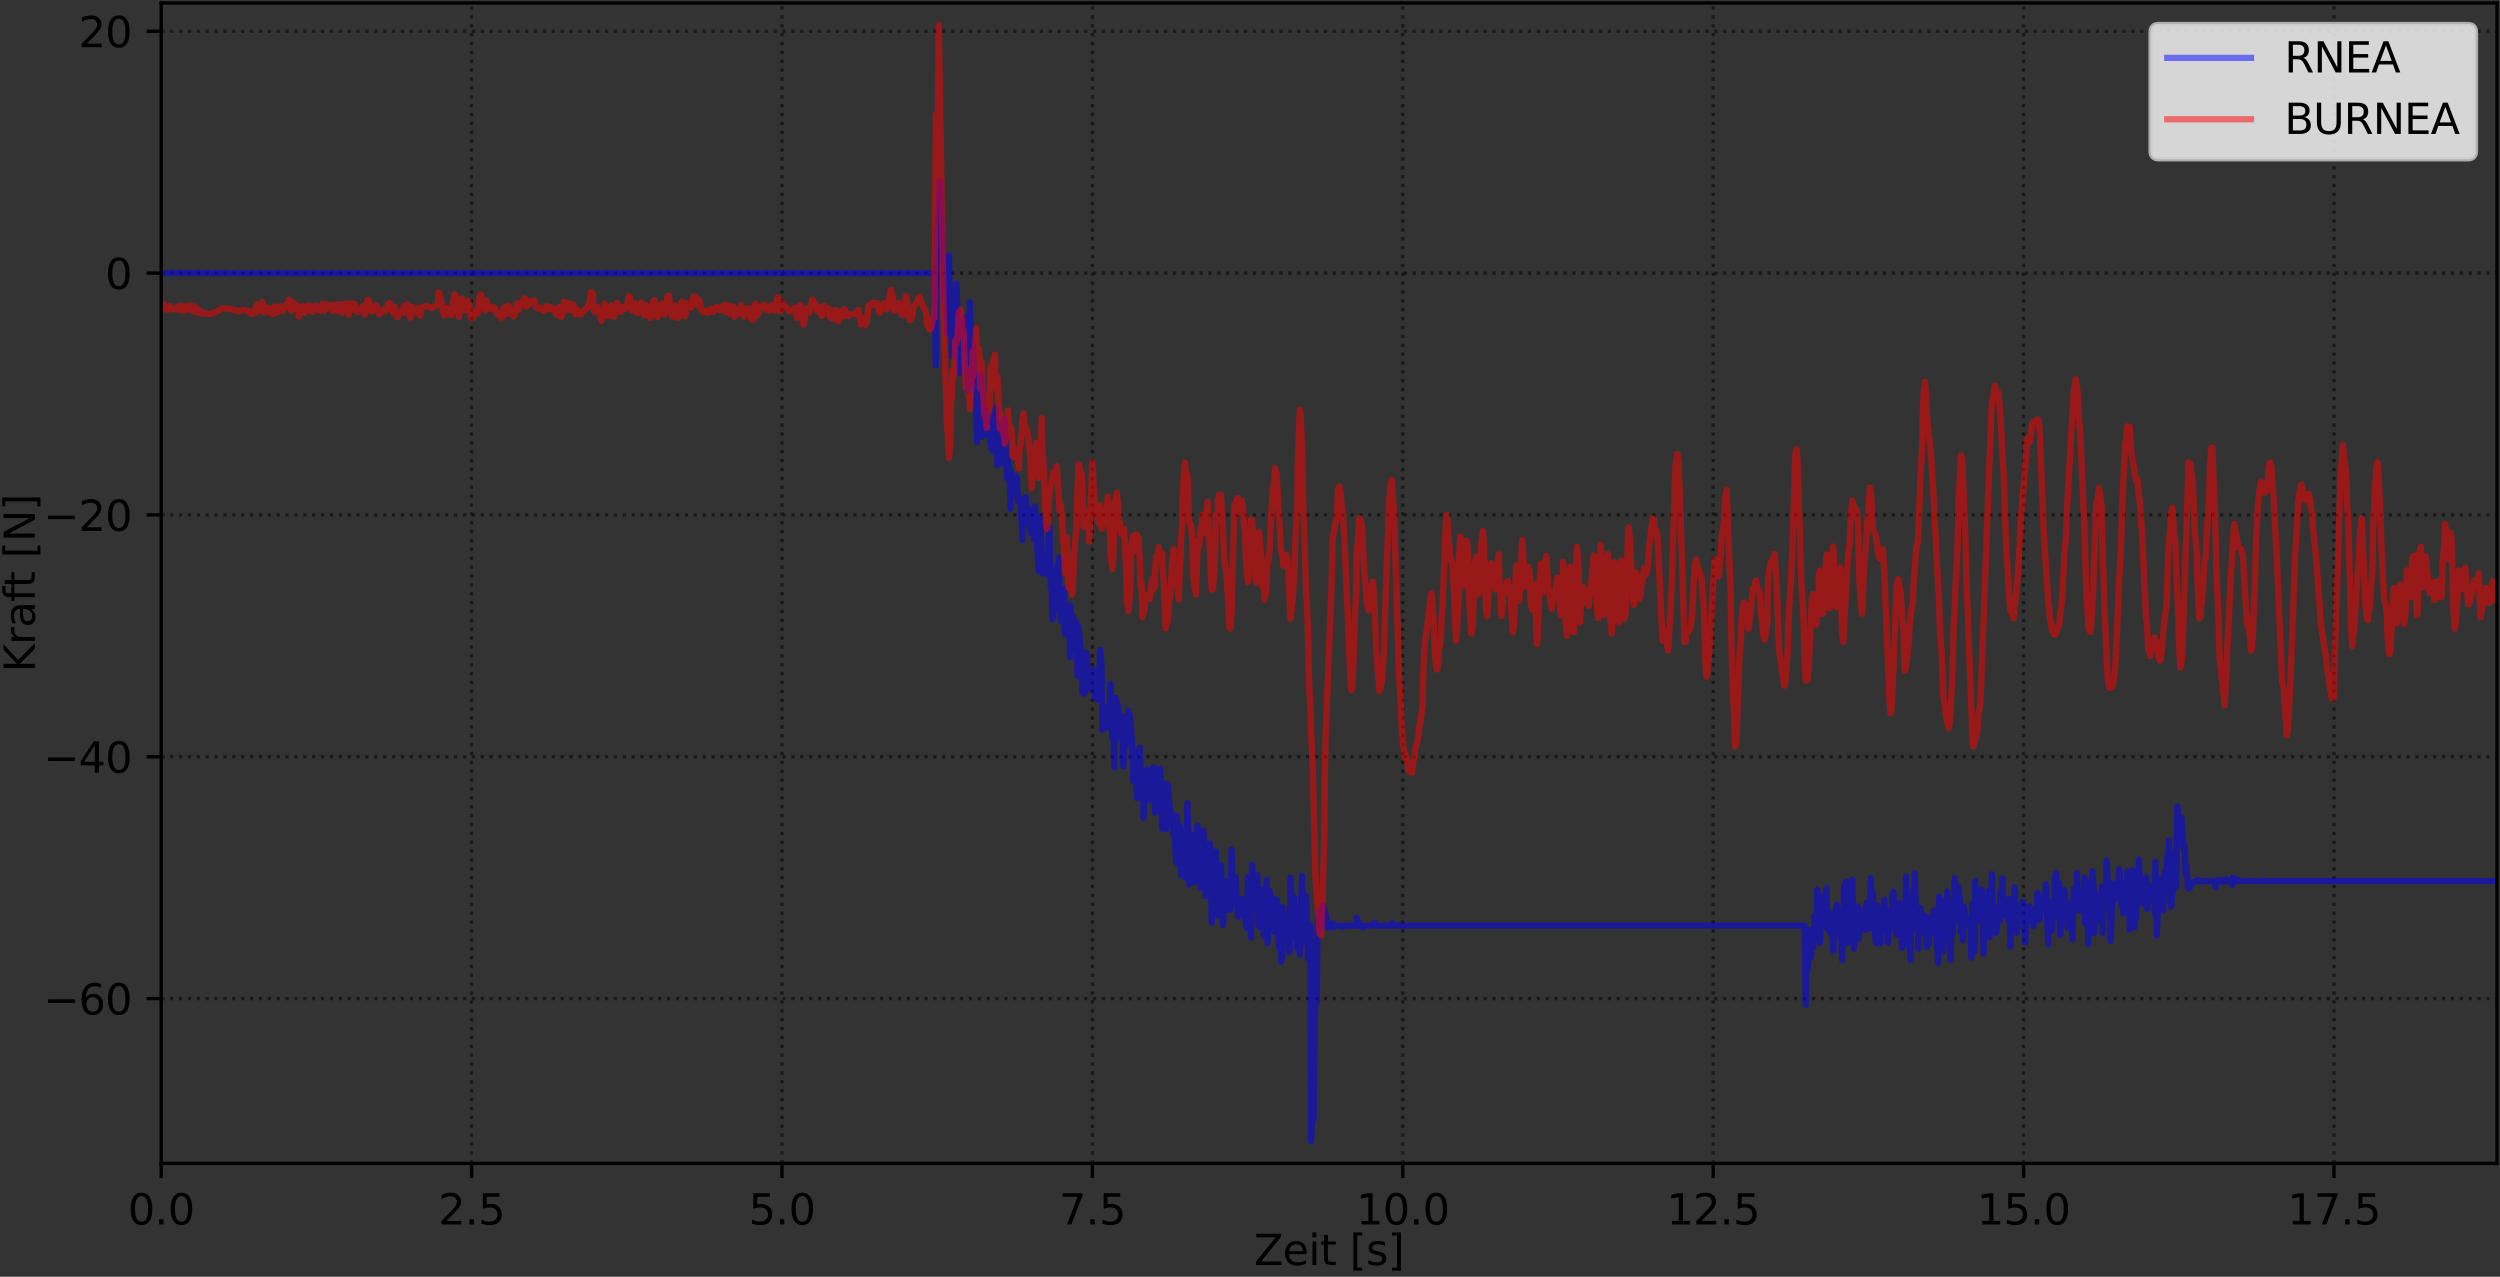 <?xml version="1.0" encoding="utf-8" standalone="no"?>
<!DOCTYPE svg PUBLIC "-//W3C//DTD SVG 1.1//EN"
  "http://www.w3.org/Graphics/SVG/1.1/DTD/svg11.dtd">
<svg xmlns:xlink="http://www.w3.org/1999/xlink" width="597.223pt" height="304.996pt" viewBox="0 0 597.223 304.996" xmlns="http://www.w3.org/2000/svg" version="1.1">
 <rect x="0" y="0" width="597.223" height="304.996" fill="#333333" stroke="none"/>
 <defs>
  <style type="text/css">*{stroke-linejoin: round; stroke-linecap: butt}</style>
 </defs>
 <g id="figure_1">
  <g id="patch_1">
   <path d="M 0 304.996 
L 597.223 304.996 
L 597.223 0 
L 0 0 
L 0 304.996 
z
" style="fill: none"/>
  </g>
  <g id="axes_1">
   <g id="patch_2">
    <path d="M 38.503 277.92 
L 596.503 277.92 
L 596.503 0.72 
L 38.503 0.72 
L 38.503 277.92 
z
" style="fill: none"/>
   </g>
   <g id="matplotlib.axis_1">
    <g id="xtick_1">
     <g id="line2d_1">
      <path d="M 38.503 277.92 
L 38.503 0.72 
" clip-path="url(#p5422f85a52)" style="fill: none; stroke-dasharray: 0.8,1.32; stroke-dashoffset: 0; stroke: #000000; stroke-opacity: 0.5; stroke-width: 0.8"/>
     </g>
     <g id="line2d_2">
      <defs>
       <path id="me6e171a56a" d="M 0 0 
L 0 3.5 
" style="stroke: #000000; stroke-width: 0.8"/>
      </defs>
      <g>
       <use xlink:href="#me6e171a56a" x="38.503" y="277.92" style="stroke: #000000; stroke-width: 0.8"/>
      </g>
     </g>
     <g id="text_1">
      <!-- 0.0 -->
      <g transform="translate(30.551 292.518) scale(0.1 -0.1)">
       <defs>
        <path id="DejaVuSans-30" d="M 2034 4250 
Q 1547 4250 1301 3770 
Q 1056 3291 1056 2328 
Q 1056 1369 1301 889 
Q 1547 409 2034 409 
Q 2525 409 2770 889 
Q 3016 1369 3016 2328 
Q 3016 3291 2770 3770 
Q 2525 4250 2034 4250 
z
M 2034 4750 
Q 2819 4750 3233 4129 
Q 3647 3509 3647 2328 
Q 3647 1150 3233 529 
Q 2819 -91 2034 -91 
Q 1250 -91 836 529 
Q 422 1150 422 2328 
Q 422 3509 836 4129 
Q 1250 4750 2034 4750 
z
" transform="scale(0.016)"/>
        <path id="DejaVuSans-2e" d="M 684 794 
L 1344 794 
L 1344 0 
L 684 0 
L 684 794 
z
" transform="scale(0.016)"/>
       </defs>
       <use xlink:href="#DejaVuSans-30"/>
       <use xlink:href="#DejaVuSans-2e" x="63.623"/>
       <use xlink:href="#DejaVuSans-30" x="95.41"/>
      </g>
     </g>
    </g>
    <g id="xtick_2">
     <g id="line2d_3">
      <path d="M 112.654 277.92 
L 112.654 0.72 
" clip-path="url(#p5422f85a52)" style="fill: none; stroke-dasharray: 0.8,1.32; stroke-dashoffset: 0; stroke: #000000; stroke-opacity: 0.5; stroke-width: 0.8"/>
     </g>
     <g id="line2d_4">
      <g>
       <use xlink:href="#me6e171a56a" x="112.654" y="277.92" style="stroke: #000000; stroke-width: 0.8"/>
      </g>
     </g>
     <g id="text_2">
      <!-- 2.5 -->
      <g transform="translate(104.703 292.518) scale(0.1 -0.1)">
       <defs>
        <path id="DejaVuSans-32" d="M 1228 531 
L 3431 531 
L 3431 0 
L 469 0 
L 469 531 
Q 828 903 1448 1529 
Q 2069 2156 2228 2338 
Q 2531 2678 2651 2914 
Q 2772 3150 2772 3378 
Q 2772 3750 2511 3984 
Q 2250 4219 1831 4219 
Q 1534 4219 1204 4116 
Q 875 4013 500 3803 
L 500 4441 
Q 881 4594 1212 4672 
Q 1544 4750 1819 4750 
Q 2544 4750 2975 4387 
Q 3406 4025 3406 3419 
Q 3406 3131 3298 2873 
Q 3191 2616 2906 2266 
Q 2828 2175 2409 1742 
Q 1991 1309 1228 531 
z
" transform="scale(0.016)"/>
        <path id="DejaVuSans-35" d="M 691 4666 
L 3169 4666 
L 3169 4134 
L 1269 4134 
L 1269 2991 
Q 1406 3038 1543 3061 
Q 1681 3084 1819 3084 
Q 2600 3084 3056 2656 
Q 3513 2228 3513 1497 
Q 3513 744 3044 326 
Q 2575 -91 1722 -91 
Q 1428 -91 1123 -41 
Q 819 9 494 109 
L 494 744 
Q 775 591 1075 516 
Q 1375 441 1709 441 
Q 2250 441 2565 725 
Q 2881 1009 2881 1497 
Q 2881 1984 2565 2268 
Q 2250 2553 1709 2553 
Q 1456 2553 1204 2497 
Q 953 2441 691 2322 
L 691 4666 
z
" transform="scale(0.016)"/>
       </defs>
       <use xlink:href="#DejaVuSans-32"/>
       <use xlink:href="#DejaVuSans-2e" x="63.623"/>
       <use xlink:href="#DejaVuSans-35" x="95.41"/>
      </g>
     </g>
    </g>
    <g id="xtick_3">
     <g id="line2d_5">
      <path d="M 186.805 277.92 
L 186.805 0.72 
" clip-path="url(#p5422f85a52)" style="fill: none; stroke-dasharray: 0.8,1.32; stroke-dashoffset: 0; stroke: #000000; stroke-opacity: 0.5; stroke-width: 0.8"/>
     </g>
     <g id="line2d_6">
      <g>
       <use xlink:href="#me6e171a56a" x="186.805" y="277.92" style="stroke: #000000; stroke-width: 0.8"/>
      </g>
     </g>
     <g id="text_3">
      <!-- 5.0 -->
      <g transform="translate(178.854 292.518) scale(0.1 -0.1)">
       <use xlink:href="#DejaVuSans-35"/>
       <use xlink:href="#DejaVuSans-2e" x="63.623"/>
       <use xlink:href="#DejaVuSans-30" x="95.41"/>
      </g>
     </g>
    </g>
    <g id="xtick_4">
     <g id="line2d_7">
      <path d="M 260.957 277.92 
L 260.957 0.72 
" clip-path="url(#p5422f85a52)" style="fill: none; stroke-dasharray: 0.8,1.32; stroke-dashoffset: 0; stroke: #000000; stroke-opacity: 0.5; stroke-width: 0.8"/>
     </g>
     <g id="line2d_8">
      <g>
       <use xlink:href="#me6e171a56a" x="260.957" y="277.92" style="stroke: #000000; stroke-width: 0.8"/>
      </g>
     </g>
     <g id="text_4">
      <!-- 7.5 -->
      <g transform="translate(253.005 292.518) scale(0.1 -0.1)">
       <defs>
        <path id="DejaVuSans-37" d="M 525 4666 
L 3525 4666 
L 3525 4397 
L 1831 0 
L 1172 0 
L 2766 4134 
L 525 4134 
L 525 4666 
z
" transform="scale(0.016)"/>
       </defs>
       <use xlink:href="#DejaVuSans-37"/>
       <use xlink:href="#DejaVuSans-2e" x="63.623"/>
       <use xlink:href="#DejaVuSans-35" x="95.41"/>
      </g>
     </g>
    </g>
    <g id="xtick_5">
     <g id="line2d_9">
      <path d="M 335.108 277.92 
L 335.108 0.72 
" clip-path="url(#p5422f85a52)" style="fill: none; stroke-dasharray: 0.8,1.32; stroke-dashoffset: 0; stroke: #000000; stroke-opacity: 0.5; stroke-width: 0.8"/>
     </g>
     <g id="line2d_10">
      <g>
       <use xlink:href="#me6e171a56a" x="335.108" y="277.92" style="stroke: #000000; stroke-width: 0.8"/>
      </g>
     </g>
     <g id="text_5">
      <!-- 10.0 -->
      <g transform="translate(323.975 292.518) scale(0.1 -0.1)">
       <defs>
        <path id="DejaVuSans-31" d="M 794 531 
L 1825 531 
L 1825 4091 
L 703 3866 
L 703 4441 
L 1819 4666 
L 2450 4666 
L 2450 531 
L 3481 531 
L 3481 0 
L 794 0 
L 794 531 
z
" transform="scale(0.016)"/>
       </defs>
       <use xlink:href="#DejaVuSans-31"/>
       <use xlink:href="#DejaVuSans-30" x="63.623"/>
       <use xlink:href="#DejaVuSans-2e" x="127.246"/>
       <use xlink:href="#DejaVuSans-30" x="159.033"/>
      </g>
     </g>
    </g>
    <g id="xtick_6">
     <g id="line2d_11">
      <path d="M 409.259 277.92 
L 409.259 0.72 
" clip-path="url(#p5422f85a52)" style="fill: none; stroke-dasharray: 0.8,1.32; stroke-dashoffset: 0; stroke: #000000; stroke-opacity: 0.5; stroke-width: 0.8"/>
     </g>
     <g id="line2d_12">
      <g>
       <use xlink:href="#me6e171a56a" x="409.259" y="277.92" style="stroke: #000000; stroke-width: 0.8"/>
      </g>
     </g>
     <g id="text_6">
      <!-- 12.5 -->
      <g transform="translate(398.127 292.518) scale(0.1 -0.1)">
       <use xlink:href="#DejaVuSans-31"/>
       <use xlink:href="#DejaVuSans-32" x="63.623"/>
       <use xlink:href="#DejaVuSans-2e" x="127.246"/>
       <use xlink:href="#DejaVuSans-35" x="159.033"/>
      </g>
     </g>
    </g>
    <g id="xtick_7">
     <g id="line2d_13">
      <path d="M 483.411 277.92 
L 483.411 0.72 
" clip-path="url(#p5422f85a52)" style="fill: none; stroke-dasharray: 0.8,1.32; stroke-dashoffset: 0; stroke: #000000; stroke-opacity: 0.5; stroke-width: 0.8"/>
     </g>
     <g id="line2d_14">
      <g>
       <use xlink:href="#me6e171a56a" x="483.411" y="277.92" style="stroke: #000000; stroke-width: 0.8"/>
      </g>
     </g>
     <g id="text_7">
      <!-- 15.0 -->
      <g transform="translate(472.278 292.518) scale(0.1 -0.1)">
       <use xlink:href="#DejaVuSans-31"/>
       <use xlink:href="#DejaVuSans-35" x="63.623"/>
       <use xlink:href="#DejaVuSans-2e" x="127.246"/>
       <use xlink:href="#DejaVuSans-30" x="159.033"/>
      </g>
     </g>
    </g>
    <g id="xtick_8">
     <g id="line2d_15">
      <path d="M 557.562 277.92 
L 557.562 0.72 
" clip-path="url(#p5422f85a52)" style="fill: none; stroke-dasharray: 0.8,1.32; stroke-dashoffset: 0; stroke: #000000; stroke-opacity: 0.5; stroke-width: 0.8"/>
     </g>
     <g id="line2d_16">
      <g>
       <use xlink:href="#me6e171a56a" x="557.562" y="277.92" style="stroke: #000000; stroke-width: 0.8"/>
      </g>
     </g>
     <g id="text_8">
      <!-- 17.5 -->
      <g transform="translate(546.429 292.518) scale(0.1 -0.1)">
       <use xlink:href="#DejaVuSans-31"/>
       <use xlink:href="#DejaVuSans-37" x="63.623"/>
       <use xlink:href="#DejaVuSans-2e" x="127.246"/>
       <use xlink:href="#DejaVuSans-35" x="159.033"/>
      </g>
     </g>
    </g>
    <g id="text_9">
     <!-- Zeit [s] -->
     <g transform="translate(299.557 302.197) scale(0.1 -0.1)">
      <defs>
       <path id="DejaVuSans-5a" d="M 359 4666 
L 4025 4666 
L 4025 4184 
L 1075 531 
L 4097 531 
L 4097 0 
L 288 0 
L 288 481 
L 3238 4134 
L 359 4134 
L 359 4666 
z
" transform="scale(0.016)"/>
       <path id="DejaVuSans-65" d="M 3597 1894 
L 3597 1613 
L 953 1613 
Q 991 1019 1311 708 
Q 1631 397 2203 397 
Q 2534 397 2845 478 
Q 3156 559 3463 722 
L 3463 178 
Q 3153 47 2828 -22 
Q 2503 -91 2169 -91 
Q 1331 -91 842 396 
Q 353 884 353 1716 
Q 353 2575 817 3079 
Q 1281 3584 2069 3584 
Q 2775 3584 3186 3129 
Q 3597 2675 3597 1894 
z
M 3022 2063 
Q 3016 2534 2758 2815 
Q 2500 3097 2075 3097 
Q 1594 3097 1305 2825 
Q 1016 2553 972 2059 
L 3022 2063 
z
" transform="scale(0.016)"/>
       <path id="DejaVuSans-69" d="M 603 3500 
L 1178 3500 
L 1178 0 
L 603 0 
L 603 3500 
z
M 603 4863 
L 1178 4863 
L 1178 4134 
L 603 4134 
L 603 4863 
z
" transform="scale(0.016)"/>
       <path id="DejaVuSans-74" d="M 1172 4494 
L 1172 3500 
L 2356 3500 
L 2356 3053 
L 1172 3053 
L 1172 1153 
Q 1172 725 1289 603 
Q 1406 481 1766 481 
L 2356 481 
L 2356 0 
L 1766 0 
Q 1100 0 847 248 
Q 594 497 594 1153 
L 594 3053 
L 172 3053 
L 172 3500 
L 594 3500 
L 594 4494 
L 1172 4494 
z
" transform="scale(0.016)"/>
       <path id="DejaVuSans-20" transform="scale(0.016)"/>
       <path id="DejaVuSans-5b" d="M 550 4863 
L 1875 4863 
L 1875 4416 
L 1125 4416 
L 1125 -397 
L 1875 -397 
L 1875 -844 
L 550 -844 
L 550 4863 
z
" transform="scale(0.016)"/>
       <path id="DejaVuSans-73" d="M 2834 3397 
L 2834 2853 
Q 2591 2978 2328 3040 
Q 2066 3103 1784 3103 
Q 1356 3103 1142 2972 
Q 928 2841 928 2578 
Q 928 2378 1081 2264 
Q 1234 2150 1697 2047 
L 1894 2003 
Q 2506 1872 2764 1633 
Q 3022 1394 3022 966 
Q 3022 478 2636 193 
Q 2250 -91 1575 -91 
Q 1294 -91 989 -36 
Q 684 19 347 128 
L 347 722 
Q 666 556 975 473 
Q 1284 391 1588 391 
Q 1994 391 2212 530 
Q 2431 669 2431 922 
Q 2431 1156 2273 1281 
Q 2116 1406 1581 1522 
L 1381 1569 
Q 847 1681 609 1914 
Q 372 2147 372 2553 
Q 372 3047 722 3315 
Q 1072 3584 1716 3584 
Q 2034 3584 2315 3537 
Q 2597 3491 2834 3397 
z
" transform="scale(0.016)"/>
       <path id="DejaVuSans-5d" d="M 1947 4863 
L 1947 -844 
L 622 -844 
L 622 -397 
L 1369 -397 
L 1369 4416 
L 622 4416 
L 622 4863 
L 1947 4863 
z
" transform="scale(0.016)"/>
      </defs>
      <use xlink:href="#DejaVuSans-5a"/>
      <use xlink:href="#DejaVuSans-65" x="68.506"/>
      <use xlink:href="#DejaVuSans-69" x="130.029"/>
      <use xlink:href="#DejaVuSans-74" x="157.812"/>
      <use xlink:href="#DejaVuSans-20" x="197.021"/>
      <use xlink:href="#DejaVuSans-5b" x="228.809"/>
      <use xlink:href="#DejaVuSans-73" x="267.822"/>
      <use xlink:href="#DejaVuSans-5d" x="319.922"/>
     </g>
    </g>
   </g>
   <g id="matplotlib.axis_2">
    <g id="ytick_1">
     <g id="line2d_17">
      <path d="M 38.503 238.553 
L 596.503 238.553 
" clip-path="url(#p5422f85a52)" style="fill: none; stroke-dasharray: 0.8,1.32; stroke-dashoffset: 0; stroke: #000000; stroke-opacity: 0.5; stroke-width: 0.8"/>
     </g>
     <g id="line2d_18">
      <defs>
       <path id="m82f01f0590" d="M 0 0 
L -3.5 0 
" style="stroke: #000000; stroke-width: 0.8"/>
      </defs>
      <g>
       <use xlink:href="#m82f01f0590" x="38.503" y="238.553" style="stroke: #000000; stroke-width: 0.8"/>
      </g>
     </g>
     <g id="text_10">
      <!-- −60 -->
      <g transform="translate(10.398 242.352) scale(0.1 -0.1)">
       <defs>
        <path id="DejaVuSans-2212" d="M 678 2272 
L 4684 2272 
L 4684 1741 
L 678 1741 
L 678 2272 
z
" transform="scale(0.016)"/>
        <path id="DejaVuSans-36" d="M 2113 2584 
Q 1688 2584 1439 2293 
Q 1191 2003 1191 1497 
Q 1191 994 1439 701 
Q 1688 409 2113 409 
Q 2538 409 2786 701 
Q 3034 994 3034 1497 
Q 3034 2003 2786 2293 
Q 2538 2584 2113 2584 
z
M 3366 4563 
L 3366 3988 
Q 3128 4100 2886 4159 
Q 2644 4219 2406 4219 
Q 1781 4219 1451 3797 
Q 1122 3375 1075 2522 
Q 1259 2794 1537 2939 
Q 1816 3084 2150 3084 
Q 2853 3084 3261 2657 
Q 3669 2231 3669 1497 
Q 3669 778 3244 343 
Q 2819 -91 2113 -91 
Q 1303 -91 875 529 
Q 447 1150 447 2328 
Q 447 3434 972 4092 
Q 1497 4750 2381 4750 
Q 2619 4750 2861 4703 
Q 3103 4656 3366 4563 
z
" transform="scale(0.016)"/>
       </defs>
       <use xlink:href="#DejaVuSans-2212"/>
       <use xlink:href="#DejaVuSans-36" x="83.789"/>
       <use xlink:href="#DejaVuSans-30" x="147.412"/>
      </g>
     </g>
    </g>
    <g id="ytick_2">
     <g id="line2d_19">
      <path d="M 38.503 180.782 
L 596.503 180.782 
" clip-path="url(#p5422f85a52)" style="fill: none; stroke-dasharray: 0.8,1.32; stroke-dashoffset: 0; stroke: #000000; stroke-opacity: 0.5; stroke-width: 0.8"/>
     </g>
     <g id="line2d_20">
      <g>
       <use xlink:href="#m82f01f0590" x="38.503" y="180.782" style="stroke: #000000; stroke-width: 0.8"/>
      </g>
     </g>
     <g id="text_11">
      <!-- −40 -->
      <g transform="translate(10.398 184.582) scale(0.1 -0.1)">
       <defs>
        <path id="DejaVuSans-34" d="M 2419 4116 
L 825 1625 
L 2419 1625 
L 2419 4116 
z
M 2253 4666 
L 3047 4666 
L 3047 1625 
L 3713 1625 
L 3713 1100 
L 3047 1100 
L 3047 0 
L 2419 0 
L 2419 1100 
L 313 1100 
L 313 1709 
L 2253 4666 
z
" transform="scale(0.016)"/>
       </defs>
       <use xlink:href="#DejaVuSans-2212"/>
       <use xlink:href="#DejaVuSans-34" x="83.789"/>
       <use xlink:href="#DejaVuSans-30" x="147.412"/>
      </g>
     </g>
    </g>
    <g id="ytick_3">
     <g id="line2d_21">
      <path d="M 38.503 123.012 
L 596.503 123.012 
" clip-path="url(#p5422f85a52)" style="fill: none; stroke-dasharray: 0.8,1.32; stroke-dashoffset: 0; stroke: #000000; stroke-opacity: 0.5; stroke-width: 0.8"/>
     </g>
     <g id="line2d_22">
      <g>
       <use xlink:href="#m82f01f0590" x="38.503" y="123.012" style="stroke: #000000; stroke-width: 0.8"/>
      </g>
     </g>
     <g id="text_12">
      <!-- −20 -->
      <g transform="translate(10.398 126.811) scale(0.1 -0.1)">
       <use xlink:href="#DejaVuSans-2212"/>
       <use xlink:href="#DejaVuSans-32" x="83.789"/>
       <use xlink:href="#DejaVuSans-30" x="147.412"/>
      </g>
     </g>
    </g>
    <g id="ytick_4">
     <g id="line2d_23">
      <path d="M 38.503 65.241 
L 596.503 65.241 
" clip-path="url(#p5422f85a52)" style="fill: none; stroke-dasharray: 0.8,1.32; stroke-dashoffset: 0; stroke: #000000; stroke-opacity: 0.5; stroke-width: 0.8"/>
     </g>
     <g id="line2d_24">
      <g>
       <use xlink:href="#m82f01f0590" x="38.503" y="65.241" style="stroke: #000000; stroke-width: 0.8"/>
      </g>
     </g>
     <g id="text_13">
      <!-- 0 -->
      <g transform="translate(25.14 69.041) scale(0.1 -0.1)">
       <use xlink:href="#DejaVuSans-30"/>
      </g>
     </g>
    </g>
    <g id="ytick_5">
     <g id="line2d_25">
      <path d="M 38.503 7.471 
L 596.503 7.471 
" clip-path="url(#p5422f85a52)" style="fill: none; stroke-dasharray: 0.8,1.32; stroke-dashoffset: 0; stroke: #000000; stroke-opacity: 0.5; stroke-width: 0.8"/>
     </g>
     <g id="line2d_26">
      <g>
       <use xlink:href="#m82f01f0590" x="38.503" y="7.471" style="stroke: #000000; stroke-width: 0.8"/>
      </g>
     </g>
     <g id="text_14">
      <!-- 20 -->
      <g transform="translate(18.778 11.27) scale(0.1 -0.1)">
       <use xlink:href="#DejaVuSans-32"/>
       <use xlink:href="#DejaVuSans-30" x="63.623"/>
      </g>
     </g>
    </g>
    <g id="text_15">
     <!-- Kraft [N] -->
     <g transform="translate(8.318 160.583) rotate(-90) scale(0.1 -0.1)">
      <defs>
       <path id="DejaVuSans-4b" d="M 628 4666 
L 1259 4666 
L 1259 2694 
L 3353 4666 
L 4166 4666 
L 1850 2491 
L 4331 0 
L 3500 0 
L 1259 2247 
L 1259 0 
L 628 0 
L 628 4666 
z
" transform="scale(0.016)"/>
       <path id="DejaVuSans-72" d="M 2631 2963 
Q 2534 3019 2420 3045 
Q 2306 3072 2169 3072 
Q 1681 3072 1420 2755 
Q 1159 2438 1159 1844 
L 1159 0 
L 581 0 
L 581 3500 
L 1159 3500 
L 1159 2956 
Q 1341 3275 1631 3429 
Q 1922 3584 2338 3584 
Q 2397 3584 2469 3576 
Q 2541 3569 2628 3553 
L 2631 2963 
z
" transform="scale(0.016)"/>
       <path id="DejaVuSans-61" d="M 2194 1759 
Q 1497 1759 1228 1600 
Q 959 1441 959 1056 
Q 959 750 1161 570 
Q 1363 391 1709 391 
Q 2188 391 2477 730 
Q 2766 1069 2766 1631 
L 2766 1759 
L 2194 1759 
z
M 3341 1997 
L 3341 0 
L 2766 0 
L 2766 531 
Q 2569 213 2275 61 
Q 1981 -91 1556 -91 
Q 1019 -91 701 211 
Q 384 513 384 1019 
Q 384 1609 779 1909 
Q 1175 2209 1959 2209 
L 2766 2209 
L 2766 2266 
Q 2766 2663 2505 2880 
Q 2244 3097 1772 3097 
Q 1472 3097 1187 3025 
Q 903 2953 641 2809 
L 641 3341 
Q 956 3463 1253 3523 
Q 1550 3584 1831 3584 
Q 2591 3584 2966 3190 
Q 3341 2797 3341 1997 
z
" transform="scale(0.016)"/>
       <path id="DejaVuSans-66" d="M 2375 4863 
L 2375 4384 
L 1825 4384 
Q 1516 4384 1395 4259 
Q 1275 4134 1275 3809 
L 1275 3500 
L 2222 3500 
L 2222 3053 
L 1275 3053 
L 1275 0 
L 697 0 
L 697 3053 
L 147 3053 
L 147 3500 
L 697 3500 
L 697 3744 
Q 697 4328 969 4595 
Q 1241 4863 1831 4863 
L 2375 4863 
z
" transform="scale(0.016)"/>
       <path id="DejaVuSans-4e" d="M 628 4666 
L 1478 4666 
L 3547 763 
L 3547 4666 
L 4159 4666 
L 4159 0 
L 3309 0 
L 1241 3903 
L 1241 0 
L 628 0 
L 628 4666 
z
" transform="scale(0.016)"/>
      </defs>
      <use xlink:href="#DejaVuSans-4b"/>
      <use xlink:href="#DejaVuSans-72" x="65.576"/>
      <use xlink:href="#DejaVuSans-61" x="106.689"/>
      <use xlink:href="#DejaVuSans-66" x="167.969"/>
      <use xlink:href="#DejaVuSans-74" x="201.424"/>
      <use xlink:href="#DejaVuSans-20" x="240.633"/>
      <use xlink:href="#DejaVuSans-5b" x="272.42"/>
      <use xlink:href="#DejaVuSans-4e" x="311.434"/>
      <use xlink:href="#DejaVuSans-5d" x="386.238"/>
     </g>
    </g>
   </g>
   <g id="line2d_27">
    <path d="M 38.503 65.239 
L 41.559 65.242 
L 49.141 65.241 
L 67.414 65.246 
L 69.617 65.247 
L 73.442 65.253 
L 77.493 65.249 
L 79.936 65.245 
L 85.124 65.252 
L 86.208 65.245 
L 92.515 65.249 
L 109.118 65.243 
L 223.248 65.248 
L 223.554 87.266 
L 223.732 54.983 
L 224.048 55.376 
L 224.498 43.306 
L 224.739 47.478 
L 225.274 62.816 
L 225.514 63.142 
L 225.751 71.587 
L 225.989 62.891 
L 226.227 79.487 
L 226.526 74.462 
L 226.707 61.077 
L 227.004 75.93 
L 227.184 75.345 
L 227.423 85.106 
L 227.479 69.807 
L 227.717 77.619 
L 227.957 79.307 
L 228.194 77.794 
L 228.492 67.856 
L 229.212 89.067 
L 229.508 80.027 
L 229.999 81.373 
L 230.173 77.1 
L 230.409 78.748 
L 230.706 75.712 
L 231.242 93.494 
L 231.63 87.817 
L 231.664 72.233 
L 232.316 92.136 
L 232.435 82.367 
L 232.916 92.613 
L 233.208 94.592 
L 233.388 105.595 
L 233.627 89.295 
L 233.865 99.112 
L 234.164 89.464 
L 234.46 104.394 
L 234.639 90.562 
L 235.116 104.003 
L 235.433 97.678 
L 235.727 100.955 
L 235.907 101.7 
L 236.084 99.387 
L 236.621 105.719 
L 236.92 107.469 
L 237.158 107.57 
L 237.875 97.515 
L 238.291 111.202 
L 238.351 101.008 
L 238.589 104.462 
L 238.828 105.421 
L 239.065 109.564 
L 239.305 106.887 
L 239.549 110.678 
L 240.023 99.992 
L 240.317 110.321 
L 240.615 114.334 
L 240.794 109.842 
L 241.152 113.004 
L 241.39 121.528 
L 241.569 112.586 
L 241.807 117.163 
L 242.045 117.137 
L 242.642 113.782 
L 242.94 114.195 
L 243.119 119.773 
L 243.539 119.119 
L 243.837 120.229 
L 244.254 129.035 
L 244.532 121.8 
L 244.76 121.806 
L 244.999 118.74 
L 245.504 125.048 
L 245.742 121.56 
L 246.203 127.317 
L 246.338 127.21 
L 246.461 125.191 
L 246.755 126.073 
L 246.994 128.966 
L 247.232 120.949 
L 248.125 136.389 
L 248.543 123.579 
L 249.021 136.932 
L 249.219 133.587 
L 249.531 132.714 
L 249.797 134.91 
L 249.917 137.224 
L 250.177 136.49 
L 250.455 134.052 
L 250.693 125.992 
L 250.99 140.213 
L 251.171 139.644 
L 251.467 147.949 
L 251.706 146.131 
L 252.004 135.559 
L 252.244 137.287 
L 252.426 144.871 
L 252.661 141.669 
L 252.958 133.193 
L 253.137 143.755 
L 253.437 148.283 
L 253.733 142.161 
L 253.913 143.478 
L 254.151 140.764 
L 254.39 151.403 
L 254.63 144.33 
L 254.866 150.487 
L 255.283 144.841 
L 255.641 156.985 
L 255.702 144.677 
L 255.879 153.061 
L 256.118 151.043 
L 256.357 147.279 
L 256.597 154.921 
L 257.014 155.34 
L 257.135 148.817 
L 257.431 161.467 
L 257.611 149.675 
L 258.445 157.418 
L 258.577 165.461 
L 258.86 156.834 
L 259.158 165.707 
L 259.488 155.862 
L 259.73 156.887 
L 259.876 163.835 
L 260.173 164.427 
L 260.294 160.257 
L 260.591 164.596 
L 261.323 160.012 
L 261.603 166.648 
L 261.976 163.925 
L 262.087 167.136 
L 262.329 164.733 
L 262.556 164.323 
L 262.794 155.289 
L 263.152 158.957 
L 263.331 174.31 
L 263.748 170.243 
L 263.867 173.376 
L 264.105 168.839 
L 264.286 173.889 
L 264.643 169.694 
L 264.882 169.576 
L 265.059 169.856 
L 265.3 163.38 
L 265.715 176.405 
L 265.956 170.249 
L 266.192 183.301 
L 266.252 168.683 
L 266.49 166.729 
L 266.788 170.825 
L 267.094 168.378 
L 267.325 176.115 
L 267.76 176.483 
L 268.1 171.152 
L 268.338 183.072 
L 268.533 180.594 
L 268.757 172.547 
L 269.017 178.012 
L 269.234 177.323 
L 269.531 169.736 
L 269.887 171.04 
L 270.245 174.833 
L 270.662 181.373 
L 270.723 186.59 
L 270.96 184.385 
L 271.319 179.63 
L 271.562 190.639 
L 271.736 181.628 
L 271.975 180.98 
L 272.274 178.617 
L 272.455 183.846 
L 272.689 186.989 
L 272.928 185.834 
L 273.175 195.392 
L 273.464 186.926 
L 273.643 187.05 
L 273.969 183.85 
L 274.219 188.78 
L 274.658 191.077 
L 275.038 186.589 
L 275.314 187.094 
L 275.438 183.352 
L 275.792 183.412 
L 275.913 194.132 
L 276.208 188.792 
L 276.394 190.497 
L 276.812 189.469 
L 277.049 186.975 
L 277.162 183.653 
L 277.59 197.939 
L 277.779 196.918 
L 277.939 191.642 
L 278.121 195.237 
L 278.476 187.199 
L 278.624 198.074 
L 278.956 187.614 
L 279.431 192.917 
L 279.612 195.735 
L 279.908 196.505 
L 280.087 194.626 
L 280.385 199.553 
L 280.624 199.695 
L 280.98 206.019 
L 281.16 194.907 
L 281.457 202.294 
L 281.594 201.906 
L 281.874 197.323 
L 282.057 199.719 
L 282.114 208.973 
L 282.534 200.663 
L 282.828 206.916 
L 283.068 209.565 
L 283.306 205.741 
L 283.664 191.858 
L 284.089 211.238 
L 284.32 201.774 
L 284.563 199.25 
L 284.856 204.62 
L 285.035 210.846 
L 285.276 206.844 
L 285.69 204.766 
L 285.811 210.437 
L 286.049 197.173 
L 286.292 209.237 
L 286.527 206.64 
L 286.769 212.156 
L 287.007 206.353 
L 287.262 208.123 
L 287.484 198.453 
L 287.901 206.593 
L 288.025 214.05 
L 288.259 207.857 
L 288.498 213.376 
L 288.736 206.552 
L 289.035 201.511 
L 289.241 203.861 
L 289.455 220.507 
L 290.228 203.52 
L 290.348 211.943 
L 290.466 203.435 
L 290.883 218.576 
L 290.949 208.972 
L 291.225 209.766 
L 291.68 206.641 
L 292.135 216.808 
L 292.195 221.019 
L 292.433 212.775 
L 292.731 213.407 
L 292.969 210.544 
L 293.208 217.307 
L 293.689 215.036 
L 293.924 217.3 
L 294.221 202.949 
L 294.467 215.222 
L 294.878 214.769 
L 295.174 209.546 
L 295.717 218.961 
L 296.194 216.98 
L 296.426 218.232 
L 296.608 214.788 
L 296.962 214.978 
L 297.152 218.851 
L 297.439 218.662 
L 297.62 220.937 
L 297.93 221.794 
L 298.095 209.555 
L 298.335 216.198 
L 298.633 216.155 
L 298.87 224.031 
L 299.108 206.593 
L 299.607 217.303 
L 300.362 209.014 
L 300.6 221.069 
L 301.08 221.494 
L 301.494 220.028 
L 301.613 212.569 
L 301.911 223.516 
L 302.091 217.66 
L 302.448 221.146 
L 302.626 210.226 
L 302.807 225.377 
L 303.341 212.842 
L 303.545 216.274 
L 303.826 214.625 
L 304.119 214.671 
L 304.416 222.585 
L 304.953 214.97 
L 305.549 226.16 
L 305.846 216.53 
L 306.029 229.722 
L 306.385 228.187 
L 306.562 216.804 
L 306.802 224.292 
L 306.996 218.966 
L 307.282 219.586 
L 307.657 220.862 
L 307.9 222.535 
L 308.068 227.48 
L 308.299 209.689 
L 308.538 215.061 
L 308.839 218.929 
L 309.087 214.435 
L 309.314 224 
L 309.455 216.815 
L 309.93 226.619 
L 310.002 220.733 
L 310.289 221.923 
L 310.527 228.152 
L 310.708 218.178 
L 311.064 209.208 
L 311.243 221.471 
L 311.612 225.133 
L 311.782 222.1 
L 312.018 213.993 
L 312.502 228.982 
L 312.733 221.154 
L 313.09 221.129 
L 313.213 272.589 
L 313.568 262.391 
L 313.805 267.228 
L 314.236 233.706 
L 314.58 239.446 
L 314.702 223.113 
L 314.939 217.962 
L 315.238 221.69 
L 315.594 220.725 
L 315.683 218.5 
L 316.017 216.238 
L 316.334 218.268 
L 316.452 217.15 
L 316.695 218.75 
L 316.996 221.529 
L 317.11 219.945 
L 317.411 221.275 
L 317.763 221.559 
L 318.061 220.662 
L 318.18 221.48 
L 318.359 220.607 
L 318.719 221.504 
L 318.959 221.244 
L 319.195 221.179 
L 319.498 221.243 
L 319.615 221.132 
L 320.328 221.117 
L 320.625 221.439 
L 320.865 221.117 
L 321.102 221.317 
L 321.34 221.137 
L 323.549 221.112 
L 323.964 221.114 
L 324.084 219.291 
L 324.57 221.042 
L 324.802 221.263 
L 325.098 221.091 
L 325.454 221.317 
L 325.633 221.576 
L 325.812 221.159 
L 328.02 221.116 
L 328.257 220.467 
L 328.495 221.044 
L 329.275 221.171 
L 331.312 221.12 
L 332.488 221.121 
L 332.725 220.574 
L 333.024 221.151 
L 335.71 221.116 
L 412.872 221.117 
L 429.867 221.117 
L 431.122 221.117 
L 431.358 240.064 
L 431.598 226.821 
L 431.843 231.408 
L 432.096 229.051 
L 432.328 222.085 
L 432.562 228.724 
L 432.821 226.321 
L 433.157 226.418 
L 433.464 218.867 
L 433.594 221.105 
L 433.878 222.151 
L 434.122 212.546 
L 434.776 225.245 
L 435.318 214.037 
L 435.793 221.364 
L 436.164 218.591 
L 436.324 212.23 
L 436.627 221.978 
L 436.862 220.838 
L 437.1 217.926 
L 437.401 223.275 
L 437.64 219.583 
L 437.948 227.202 
L 438.091 222.183 
L 438.242 222.826 
L 438.508 218.405 
L 438.779 216.141 
L 439.094 218.885 
L 439.259 218.466 
L 439.609 223.574 
L 439.814 220.172 
L 440.028 229.36 
L 440.327 223.689 
L 440.505 211.633 
L 440.744 218.557 
L 440.986 210.566 
L 441.461 225.24 
L 441.818 217.752 
L 441.997 219.466 
L 442.262 219.956 
L 442.476 210.149 
L 442.882 226.665 
L 443.307 217.708 
L 443.537 218.893 
L 443.835 216.55 
L 444.016 224.227 
L 444.194 221.97 
L 444.671 217.511 
L 444.793 220.887 
L 445.03 221.767 
L 445.211 218.994 
L 445.566 222.172 
L 445.692 218.648 
L 445.95 215.705 
L 446.223 217.007 
L 446.461 221.772 
L 446.704 219.489 
L 446.939 209.766 
L 447.182 218.561 
L 447.417 213.208 
L 447.656 220.301 
L 448.138 225.222 
L 448.437 216.218 
L 448.625 221.479 
L 448.915 225.262 
L 449.153 225.401 
L 449.392 217.026 
L 449.808 219.012 
L 449.896 221.181 
L 450.167 214.961 
L 450.464 221.958 
L 450.762 220.172 
L 450.942 225.221 
L 451.181 222.807 
L 451.426 217.649 
L 451.659 218.872 
L 451.839 219.207 
L 452.077 213.648 
L 452.327 213.119 
L 452.865 222.941 
L 453.098 223.207 
L 453.47 220.486 
L 453.633 220.47 
L 453.69 215.784 
L 453.809 219.848 
L 454.134 221.025 
L 454.345 226.502 
L 454.766 217.867 
L 454.847 225.028 
L 455.072 223.715 
L 455.301 209.416 
L 455.54 225.775 
L 455.961 223.343 
L 456.151 218.942 
L 456.387 229.366 
L 456.567 220.864 
L 456.984 212.7 
L 457.045 221.817 
L 457.463 208.675 
L 457.701 218.777 
L 457.762 216.789 
L 458.176 221.93 
L 458.296 226.653 
L 458.773 216.911 
L 459.19 220.404 
L 459.309 219.192 
L 459.548 222.775 
L 459.793 218.725 
L 459.847 221.599 
L 460.027 219.633 
L 460.264 226.236 
L 460.506 219.067 
L 460.801 225.414 
L 460.981 219.972 
L 461.301 221.226 
L 461.461 222.896 
L 461.998 217.49 
L 462.24 218.228 
L 462.536 220.311 
L 462.954 230.022 
L 463.253 214.219 
L 463.439 219.972 
L 463.996 215.387 
L 464.21 227.179 
L 464.468 221.687 
L 464.923 222.747 
L 465.171 212.967 
L 465.47 220.261 
L 465.711 221.044 
L 466.009 229.328 
L 466.244 217.37 
L 466.484 223.074 
L 466.663 220.173 
L 466.961 209.796 
L 467.199 217.015 
L 467.597 219.637 
L 467.744 217.496 
L 467.921 211.807 
L 468.312 216.537 
L 468.454 222.599 
L 468.761 216.505 
L 468.931 224.64 
L 469.179 216.651 
L 469.649 220.54 
L 469.893 220.976 
L 470.128 219.709 
L 470.435 219.913 
L 470.683 219.128 
L 470.907 228.804 
L 471.144 216.021 
L 471.682 227.383 
L 471.865 210.441 
L 472.162 217.488 
L 472.457 219.753 
L 472.636 218.793 
L 473.054 218.744 
L 473.4 212.449 
L 473.868 227.801 
L 474.17 214.508 
L 474.355 220.836 
L 474.645 218.119 
L 475.126 212.927 
L 475.316 223.809 
L 475.602 217.582 
L 475.84 208.812 
L 476.079 217.272 
L 476.317 219.25 
L 476.556 217.227 
L 476.795 222.863 
L 477.212 220.514 
L 477.362 216.66 
L 477.75 219.931 
L 477.869 212.985 
L 478.107 216.881 
L 478.346 209.832 
L 478.644 217.467 
L 478.776 217.511 
L 479.035 215.205 
L 479.305 218.878 
L 479.6 216.549 
L 479.799 219.821 
L 480.019 214.741 
L 480.259 226.158 
L 480.639 218.714 
L 480.797 221.948 
L 481.301 211.995 
L 481.817 222.773 
L 482.302 217.715 
L 482.796 219.465 
L 483.087 218.431 
L 483.209 215.363 
L 483.501 217.052 
L 483.799 225.166 
L 484.097 216.702 
L 484.217 217.757 
L 484.515 217.37 
L 484.761 216.58 
L 485.009 219.956 
L 485.231 219.749 
L 485.471 218.951 
L 485.769 221.255 
L 486.007 217.245 
L 486.248 219.58 
L 486.483 218.405 
L 486.722 213.332 
L 487.207 219.772 
L 487.44 216.974 
L 487.677 217.496 
L 488.037 214.536 
L 488.215 214.611 
L 488.455 215.556 
L 488.752 211.273 
L 489.288 225.54 
L 489.54 216.255 
L 489.707 219.532 
L 490.005 215.411 
L 490.243 222.282 
L 490.481 217.686 
L 490.684 218.92 
L 490.9 209.632 
L 491.202 208.61 
L 491.495 215.164 
L 491.741 215.912 
L 491.913 210.917 
L 492.154 223.392 
L 492.39 218.8 
L 492.706 216.51 
L 492.885 217.347 
L 493.123 212.638 
L 493.661 217.796 
L 493.959 221.692 
L 494.141 217.362 
L 494.381 215.881 
L 494.614 215.842 
L 495.093 224.368 
L 495.392 212.375 
L 495.688 217.334 
L 495.867 215.353 
L 496.169 208.544 
L 496.407 217.168 
L 496.644 217.513 
L 496.931 216.717 
L 497.122 217.466 
L 497.327 217.313 
L 497.603 215.883 
L 497.947 209.638 
L 498.145 220.67 
L 498.622 210.842 
L 498.861 225.489 
L 499.1 211.71 
L 499.337 216.471 
L 499.576 215.479 
L 499.818 208.119 
L 500.113 211.58 
L 500.293 222.85 
L 500.609 213.571 
L 500.65 215.393 
L 500.829 217.697 
L 501.13 219.465 
L 501.426 215.607 
L 501.604 220.027 
L 502.143 211.813 
L 502.321 222.891 
L 502.566 215.068 
L 502.759 214.509 
L 503.051 214.341 
L 503.276 205.589 
L 503.515 210.903 
L 503.873 215.828 
L 504.051 215.696 
L 504.23 224.821 
L 504.708 211.076 
L 505.069 211.26 
L 505.312 214.75 
L 505.548 211.941 
L 505.782 214.285 
L 506.02 212.154 
L 506.266 207.652 
L 506.747 216.199 
L 506.993 213.375 
L 507.231 218.188 
L 507.708 210.739 
L 508.006 217.309 
L 508.19 208.221 
L 508.485 213.556 
L 508.787 222.113 
L 509.02 217.631 
L 509.275 209.651 
L 509.499 207.841 
L 509.922 221.518 
L 509.975 209.672 
L 510.213 219.618 
L 510.692 214.021 
L 510.932 205.416 
L 511.427 213.494 
L 511.732 213 
L 511.946 215.262 
L 512.203 216.067 
L 512.424 210.085 
L 512.663 209.539 
L 512.903 217.147 
L 513.215 213.953 
L 513.619 214.459 
L 513.68 211.63 
L 513.916 214.464 
L 514.398 213.22 
L 514.572 212.098 
L 514.703 218.022 
L 514.891 205.91 
L 515.248 223.48 
L 515.69 210.048 
L 515.918 211.136 
L 516.158 213.881 
L 516.4 212.559 
L 516.763 217.525 
L 516.922 211.467 
L 517.16 208.24 
L 517.517 211.649 
L 517.703 204.77 
L 517.878 210.743 
L 518.173 200.766 
L 518.48 215.392 
L 518.653 216.624 
L 518.952 213.175 
L 519.13 212.712 
L 519.388 209.967 
L 519.725 203.538 
L 519.86 211.864 
L 520.142 192.598 
L 520.44 195.469 
L 520.622 199.419 
L 520.859 195.819 
L 521.115 195.326 
L 521.638 202.788 
L 521.874 201.765 
L 522.117 208.915 
L 522.364 207.009 
L 522.651 212.176 
L 522.828 212.267 
L 523.267 211.922 
L 523.498 210.872 
L 523.844 211.034 
L 524.131 210.598 
L 524.381 210.537 
L 524.857 210.263 
L 524.917 210.43 
L 525.276 210.512 
L 525.403 210.373 
L 525.693 210.32 
L 525.814 210.521 
L 527.314 210.47 
L 529.167 210.586 
L 529.285 211.946 
L 529.533 210.379 
L 530.068 210.163 
L 530.248 210.403 
L 530.664 210.428 
L 530.906 210.653 
L 531.262 210.232 
L 531.44 210.533 
L 531.621 210.542 
L 531.883 210.081 
L 532.001 210.479 
L 532.94 210.56 
L 533.236 211.43 
L 533.47 209.648 
L 533.724 210.483 
L 533.946 210.491 
L 534.245 210.029 
L 534.451 210.265 
L 534.72 210.298 
L 535.029 210.584 
L 535.26 210.406 
L 536.734 210.474 
L 538.188 210.445 
L 540.394 210.474 
L 540.637 210.341 
L 540.925 210.479 
L 547.563 210.477 
L 554.122 210.478 
L 572.328 210.482 
L 575.267 210.481 
L 596.503 210.48 
L 596.503 210.48 
" clip-path="url(#p5422f85a52)" style="fill: none; stroke: #0000ff; stroke-opacity: 0.5; stroke-width: 1.5; stroke-linecap: square"/>
   </g>
   <g id="line2d_28">
    <path d="M 38.503 73.186 
L 38.623 72.852 
L 38.866 73.754 
L 38.937 72.709 
L 39.111 72.617 
L 39.417 73.669 
L 39.708 73.505 
L 39.886 74.007 
L 40.542 73.1 
L 40.602 73.894 
L 41.019 73.726 
L 41.377 73.814 
L 41.559 73.671 
L 42.033 73.937 
L 42.092 73.541 
L 42.33 73.227 
L 42.629 73.776 
L 42.928 74.033 
L 43.164 72.985 
L 43.478 73.969 
L 43.582 73.155 
L 43.82 74.252 
L 44.301 73.15 
L 44.599 73.319 
L 44.834 74.071 
L 45.072 73.745 
L 45.371 72.924 
L 45.67 73.211 
L 45.857 73.546 
L 46.175 74.408 
L 46.329 73.161 
L 46.567 73.703 
L 46.806 73.476 
L 47.225 74.646 
L 47.406 74.097 
L 47.521 74.532 
L 47.766 74.582 
L 48.003 74.429 
L 48.244 74.951 
L 48.537 74.67 
L 49.141 74.915 
L 50.442 74.941 
L 51.747 74.461 
L 53.051 73.674 
L 54.357 73.698 
L 55.661 73.94 
L 57.085 74.361 
L 58.509 73.975 
L 59.814 74.789 
L 59.954 74.408 
L 60.192 74.989 
L 60.669 74.851 
L 60.966 74.369 
L 61.266 72.742 
L 61.682 74.373 
L 61.866 73.164 
L 62.104 73.714 
L 62.404 73.794 
L 62.639 72.168 
L 62.936 73.087 
L 63.116 74.637 
L 63.653 74.231 
L 63.847 74.284 
L 64.131 73.509 
L 64.427 73.831 
L 64.726 74.734 
L 64.845 73.947 
L 65.084 75.12 
L 65.324 74.719 
L 65.636 73.207 
L 66.109 74.66 
L 66.397 73.665 
L 66.578 74.293 
L 66.877 74.33 
L 66.935 73.691 
L 67.113 73.082 
L 67.414 74.304 
L 67.589 74.225 
L 67.829 73.655 
L 68.125 73.553 
L 68.784 72.284 
L 69.02 71.566 
L 69.617 74.262 
L 70.096 72.239 
L 70.339 73.431 
L 70.523 73.655 
L 70.818 72.874 
L 71.293 74.041 
L 71.413 75.662 
L 72.07 73.353 
L 72.365 73.043 
L 72.605 74.559 
L 72.783 74.66 
L 73.259 74.194 
L 73.442 73.838 
L 73.737 73.607 
L 73.796 72.93 
L 74.273 73.283 
L 74.512 74.401 
L 74.81 74.533 
L 75.108 73.107 
L 75.35 72.996 
L 75.535 73.555 
L 76.003 74.012 
L 76.479 74.255 
L 76.78 74.048 
L 77.015 72.527 
L 77.212 72.803 
L 77.493 74.203 
L 78.028 72.737 
L 78.208 73.593 
L 78.446 73.47 
L 78.984 72.857 
L 79.221 73.102 
L 79.461 74.271 
L 79.936 72.72 
L 80.296 73.54 
L 80.487 74.279 
L 80.712 73.244 
L 80.951 72.706 
L 81.193 74.065 
L 81.666 74.735 
L 81.913 72.77 
L 82.151 73.999 
L 82.441 73.263 
L 82.621 72.417 
L 83.216 75.171 
L 83.394 74.988 
L 83.632 73.004 
L 83.873 72.477 
L 84.11 73.967 
L 84.411 73.729 
L 84.706 72.597 
L 85.361 74.572 
L 85.6 74.133 
L 86.208 73.877 
L 86.732 73.12 
L 87.091 75.174 
L 87.329 74.41 
L 87.866 71.588 
L 88.104 71.784 
L 88.403 73.049 
L 88.587 74.338 
L 89.118 74.471 
L 89.536 73.936 
L 89.909 72.883 
L 90.012 73.059 
L 90.081 73.855 
L 90.668 75.034 
L 90.906 74.837 
L 91.264 74.387 
L 91.681 73.918 
L 92.039 74.346 
L 92.336 74.038 
L 92.754 72.59 
L 92.991 72.365 
L 93.29 72.737 
L 93.49 73.876 
L 93.826 74.627 
L 94.305 73.323 
L 94.842 75.776 
L 95.019 75.748 
L 95.499 74.618 
L 95.892 74.437 
L 96.064 73.933 
L 96.573 73.135 
L 96.695 74.691 
L 97.286 72.679 
L 97.49 73.483 
L 97.78 75.254 
L 98.063 75.919 
L 98.479 73.303 
L 99.026 74.66 
L 99.325 73.66 
L 99.582 73.579 
L 99.796 74.661 
L 100.391 75.418 
L 100.526 73.57 
L 101.868 73.061 
L 103.166 73.548 
L 104.594 72.887 
L 104.674 70.733 
L 104.853 69.825 
L 105.454 72.047 
L 105.688 73.863 
L 106.066 75.302 
L 106.305 75.284 
L 106.689 73.726 
L 106.855 73.584 
L 107.09 73.878 
L 107.388 74.814 
L 107.688 75.295 
L 107.865 75.206 
L 108.165 73.571 
L 108.348 71.542 
L 108.64 70.262 
L 108.903 70.756 
L 109.118 72.893 
L 109.596 75.714 
L 110.192 72.417 
L 110.376 71.274 
L 110.554 71.671 
L 111.052 74.163 
L 111.291 74.019 
L 111.577 72.47 
L 111.812 71.943 
L 112.05 72.835 
L 112.531 75.972 
L 112.793 76.027 
L 113.325 75.115 
L 113.541 74.227 
L 113.788 74.753 
L 114.093 74.836 
L 114.541 71.18 
L 114.883 70.274 
L 115.314 72.789 
L 115.937 74.175 
L 116.216 72.203 
L 116.304 71.916 
L 116.476 72.86 
L 116.783 73.437 
L 117.131 73.401 
L 117.249 73.765 
L 117.488 73.82 
L 118.024 73.334 
L 118.206 73.572 
L 118.756 75.094 
L 118.928 74.766 
L 119.289 74.673 
L 119.821 76.122 
L 120.299 73.702 
L 120.607 73.342 
L 120.716 74.92 
L 120.923 75.063 
L 121.194 73.442 
L 121.433 72.969 
L 121.912 74.888 
L 122.15 74.767 
L 122.625 74.899 
L 122.691 75.57 
L 122.936 75.058 
L 123.161 73.247 
L 123.589 72.471 
L 123.697 73.818 
L 123.995 74.013 
L 124.356 72.572 
L 124.65 72.691 
L 124.949 72.067 
L 125.13 71.291 
L 125.427 71.318 
L 125.665 72.144 
L 125.858 73.293 
L 126.148 72.716 
L 126.391 71.965 
L 126.861 72.417 
L 127.397 71.726 
L 127.755 71.923 
L 127.874 72.711 
L 128.113 73.48 
L 128.471 73.652 
L 128.59 73.463 
L 129.721 73.839 
L 129.844 74.289 
L 130.081 74.171 
L 130.319 73.463 
L 130.557 73.136 
L 130.795 73.191 
L 131.094 73.849 
L 131.39 73.871 
L 131.81 73.419 
L 132.53 74.324 
L 132.778 74.886 
L 133.08 75.226 
L 133.6 73.353 
L 134.048 75.74 
L 134.274 75.33 
L 134.512 73.16 
L 134.753 72.058 
L 134.988 73.252 
L 135.3 74.03 
L 135.762 72.406 
L 136.3 74.081 
L 136.897 72.693 
L 137.145 73.426 
L 137.496 75.112 
L 137.73 74.458 
L 138.032 74.084 
L 138.463 75.132 
L 138.822 75.078 
L 139.041 74.509 
L 139.341 74.435 
L 139.518 74.104 
L 139.876 73.962 
L 139.996 73.627 
L 140.234 73.627 
L 140.476 73.392 
L 140.727 72.82 
L 141.192 69.793 
L 141.684 70.299 
L 141.743 72.433 
L 141.924 74.269 
L 142.22 74.567 
L 142.46 74.101 
L 142.698 73.375 
L 142.935 73.663 
L 143.658 76.616 
L 144.129 75.315 
L 144.426 72.57 
L 144.665 73.055 
L 145.147 75.463 
L 145.379 75.506 
L 146.043 72.957 
L 146.696 75.676 
L 147.407 72.353 
L 148.3 74.492 
L 148.419 74.165 
L 148.598 73.349 
L 149.076 73.461 
L 149.373 73.793 
L 149.613 73.323 
L 150.03 72.192 
L 150.09 70.792 
L 150.447 70.848 
L 150.566 72.398 
L 150.923 74.19 
L 151.703 72.409 
L 152.113 74.503 
L 152.352 74.866 
L 152.832 73.87 
L 152.889 73.156 
L 153.189 72.276 
L 153.309 72.555 
L 153.546 74.172 
L 153.92 75.349 
L 154.319 72.952 
L 154.617 73.197 
L 155.034 75.451 
L 155.333 75.983 
L 155.573 75.424 
L 155.932 73.71 
L 156.055 71.988 
L 156.289 71.694 
L 156.598 73.277 
L 156.825 75.132 
L 157.063 75.727 
L 157.245 75.189 
L 157.72 72.913 
L 158.076 72.536 
L 158.733 75.12 
L 159.029 73.66 
L 159.507 70.691 
L 159.809 70.636 
L 160.223 74.11 
L 160.639 75.605 
L 160.761 75.118 
L 161.002 73.291 
L 161.236 73.02 
L 161.716 75.779 
L 161.965 75.983 
L 162.195 75.459 
L 162.728 72.397 
L 162.97 72.047 
L 163.683 75.514 
L 164.171 72.48 
L 164.397 73.01 
L 164.993 73.532 
L 165.233 73.175 
L 165.65 70.838 
L 165.889 70.766 
L 166.483 72.83 
L 166.661 72.595 
L 166.899 71.541 
L 167.198 72.033 
L 167.437 73.679 
L 167.736 74.419 
L 168.153 74.431 
L 168.391 74.24 
L 168.868 74.712 
L 169.165 74.58 
L 169.529 74.232 
L 169.882 73.703 
L 170.359 74.575 
L 171.258 73.276 
L 171.432 73.677 
L 171.901 74.078 
L 172.147 74.014 
L 172.386 74.093 
L 172.57 73.289 
L 172.835 72.875 
L 173.339 74.58 
L 173.707 74.432 
L 173.818 72.924 
L 174.158 73.207 
L 174.178 74.017 
L 174.315 74.942 
L 174.536 74.611 
L 174.914 73.241 
L 175.074 73.21 
L 175.549 75.718 
L 175.787 75.239 
L 176.086 73.818 
L 176.58 74.889 
L 177.05 72.893 
L 177.337 73.623 
L 177.756 75.662 
L 178.111 74.944 
L 178.352 73.946 
L 178.529 73.74 
L 179.022 73.64 
L 179.244 75.206 
L 179.542 76.317 
L 179.96 76.308 
L 180.2 74.619 
L 180.335 72.751 
L 180.555 72.602 
L 181.004 75.274 
L 181.237 74.728 
L 181.476 73.553 
L 181.717 73.337 
L 181.952 73.431 
L 182.312 72.962 
L 182.668 72.78 
L 182.972 73.939 
L 183.21 73.965 
L 183.706 74.215 
L 184.008 73.698 
L 184.243 72.935 
L 184.481 73.131 
L 184.867 73.691 
L 184.962 74.191 
L 185.214 73.496 
L 185.456 72.092 
L 185.794 70.986 
L 186.45 74.369 
L 186.926 72.338 
L 188.476 74.247 
L 188.892 74.351 
L 189.608 73.947 
L 189.846 73.474 
L 190.383 75.955 
L 190.68 75.11 
L 190.869 73.517 
L 191.158 72.865 
L 191.947 77.581 
L 192.117 77.092 
L 192.595 73.777 
L 192.835 73.652 
L 193.073 74.65 
L 193.315 74.703 
L 194.087 71.586 
L 194.919 73.056 
L 195.16 74.134 
L 195.455 74.35 
L 195.574 73.304 
L 195.813 73.314 
L 196.051 74.978 
L 196.348 75.46 
L 196.532 73.666 
L 196.825 73.028 
L 197.303 74.285 
L 197.541 73.518 
L 197.783 73.667 
L 198.021 75.246 
L 198.278 75.805 
L 198.615 74.18 
L 198.858 74.574 
L 199.036 76.134 
L 199.627 74.101 
L 200.037 76.539 
L 200.288 76.788 
L 200.523 74.978 
L 200.763 74.33 
L 201.024 75.832 
L 201.253 75.519 
L 201.602 73.975 
L 201.782 73.885 
L 202.258 75.391 
L 202.615 75.493 
L 202.735 75.228 
L 202.977 75.003 
L 203.569 74.936 
L 203.986 75.085 
L 204.348 75.014 
L 204.463 74.743 
L 205.06 74.039 
L 205.723 77.495 
L 206.192 76.187 
L 206.452 76.147 
L 206.788 77.606 
L 207.086 76.793 
L 207.443 73.367 
L 207.682 72.805 
L 207.923 72.844 
L 208.578 72.299 
L 208.706 72.818 
L 208.935 72.794 
L 209.173 72.408 
L 209.601 72.429 
L 209.831 73.038 
L 209.95 74.397 
L 210.19 74.696 
L 210.664 73.052 
L 210.903 72.985 
L 211.14 72.467 
L 211.379 72.436 
L 211.875 73.897 
L 212.333 73.522 
L 212.394 71.874 
L 212.631 69.894 
L 212.87 69.27 
L 213.168 70.214 
L 213.645 74.256 
L 213.825 74.263 
L 214.6 72.394 
L 214.838 72.672 
L 215.375 74.937 
L 215.555 75.256 
L 215.851 74.047 
L 216.09 71.827 
L 216.389 70.756 
L 216.58 71.26 
L 217.103 75.336 
L 217.401 76.514 
L 217.64 76.292 
L 217.878 75.451 
L 218.295 73.275 
L 218.593 72.975 
L 218.777 72.481 
L 219.266 71.939 
L 219.308 71.368 
L 219.666 70.861 
L 220.044 72.111 
L 220.623 73.507 
L 220.862 73.812 
L 221.163 74.584 
L 221.515 77.57 
L 221.993 78.245 
L 222.055 78.753 
L 222.292 78.611 
L 222.53 77.917 
L 223.007 75.729 
L 223.248 75.916 
L 223.554 27.502 
L 223.732 32.257 
L 224.048 27.931 
L 224.261 6.051 
L 225.514 79.564 
L 226.227 101.12 
L 226.707 109.387 
L 227.004 105.944 
L 227.184 97.25 
L 227.423 94.068 
L 227.479 88.514 
L 227.717 90.11 
L 227.957 88.878 
L 228.194 81.376 
L 228.492 81.947 
L 228.731 80.382 
L 228.973 75.17 
L 229.212 74.251 
L 229.508 73.959 
L 229.867 77.303 
L 229.999 80.116 
L 230.173 79.074 
L 230.706 92.482 
L 230.945 88.214 
L 231.242 93.473 
L 231.63 95.638 
L 231.664 97.721 
L 232.137 91.083 
L 232.316 83.943 
L 232.435 89.911 
L 233.208 78.462 
L 233.388 85.949 
L 233.627 85.929 
L 233.865 83.196 
L 234.164 92.979 
L 234.46 86.381 
L 235.116 98.86 
L 235.433 99.636 
L 235.727 102.198 
L 235.907 96.337 
L 236.084 98.359 
L 236.384 97.125 
L 236.621 88.412 
L 236.92 87.012 
L 237.158 88.988 
L 237.396 85.37 
L 237.695 84.714 
L 237.875 92.83 
L 238.291 90.034 
L 238.351 91.057 
L 238.828 102.447 
L 239.065 98.857 
L 239.305 102.101 
L 239.549 103.423 
L 239.841 100.097 
L 240.023 105.99 
L 240.317 101.617 
L 240.615 101.755 
L 240.794 98.038 
L 241.152 104.609 
L 241.569 102.115 
L 241.807 104.886 
L 242.045 109.188 
L 242.344 108.265 
L 242.642 109.135 
L 242.94 107.349 
L 243.119 109.775 
L 243.416 111.817 
L 243.539 107.393 
L 243.837 105.751 
L 244.072 103.549 
L 244.254 100.361 
L 244.532 98.745 
L 244.76 102.008 
L 244.999 101.783 
L 245.504 103.372 
L 246.203 109.837 
L 246.461 116.65 
L 246.755 107.8 
L 246.994 111.489 
L 247.232 112.549 
L 247.47 105.8 
L 248.125 114.156 
L 248.543 111.031 
L 248.849 99.769 
L 249.021 107.766 
L 249.219 109.457 
L 249.917 125.536 
L 250.177 126.376 
L 250.693 117.854 
L 251.706 112.625 
L 252.004 113.711 
L 252.244 114.079 
L 252.426 111.354 
L 252.661 114.587 
L 253.137 122.004 
L 253.437 120.189 
L 254.151 131.409 
L 254.39 136.956 
L 254.866 128.371 
L 255.283 140.513 
L 255.641 134.672 
L 255.702 136.567 
L 256.118 142.064 
L 256.357 139.463 
L 256.597 132.246 
L 257.135 126.068 
L 257.611 110.957 
L 257.848 111.105 
L 258.205 114.947 
L 258.445 113.082 
L 258.86 125.859 
L 259.488 124.51 
L 259.73 124.917 
L 259.876 122.067 
L 260.173 129.402 
L 260.949 110.43 
L 261.603 122.036 
L 261.976 122.773 
L 262.087 122.65 
L 262.329 124.663 
L 262.556 121.723 
L 262.794 120.664 
L 263.152 126.292 
L 263.331 125.849 
L 263.867 124.21 
L 264.105 121.518 
L 264.286 124.062 
L 264.643 118.625 
L 265.059 125.688 
L 265.3 132.249 
L 265.715 135.914 
L 265.956 133.499 
L 266.252 120.093 
L 266.49 119.478 
L 266.788 117.71 
L 267.094 120.374 
L 267.325 125.857 
L 267.564 124.764 
L 267.76 127.532 
L 268.1 126.373 
L 268.338 126.629 
L 268.533 126.372 
L 269.017 135.574 
L 269.234 143.48 
L 269.531 145.948 
L 269.887 142.433 
L 270.126 137.226 
L 270.245 130.168 
L 270.662 127.957 
L 270.96 129.938 
L 271.319 131.541 
L 271.562 127.694 
L 271.736 130.628 
L 271.975 128.409 
L 272.274 133.666 
L 272.455 139.522 
L 272.689 139.409 
L 272.928 147.44 
L 273.175 146.509 
L 273.464 144.929 
L 273.643 143.112 
L 273.969 142.35 
L 274.219 142.153 
L 274.658 143.075 
L 275.038 139.589 
L 275.314 138.295 
L 275.438 140.946 
L 275.792 140.354 
L 275.913 136.495 
L 276.208 132.802 
L 276.394 134.162 
L 276.812 130.719 
L 277.049 133.609 
L 277.162 132.175 
L 277.59 132.111 
L 277.779 137.195 
L 277.939 138.1 
L 278.476 150.126 
L 278.624 149.016 
L 278.956 148.403 
L 279.194 145.58 
L 279.431 140.37 
L 279.612 142.462 
L 279.908 135.602 
L 280.385 131.187 
L 280.624 135.223 
L 280.98 137.167 
L 281.594 143.214 
L 281.874 135.35 
L 282.057 133.553 
L 282.114 129.493 
L 282.351 126.357 
L 282.534 119.06 
L 282.828 112.871 
L 283.068 110.533 
L 283.306 113.012 
L 283.664 113.491 
L 284.089 124.92 
L 284.32 125.053 
L 284.563 125.549 
L 284.856 129.394 
L 285.035 137.125 
L 285.276 139.314 
L 285.69 142.027 
L 286.049 132.218 
L 286.292 129.022 
L 286.527 130.142 
L 286.769 126.162 
L 287.007 127.007 
L 287.262 122.897 
L 287.484 127.412 
L 287.843 125.83 
L 287.901 125.868 
L 288.025 124.022 
L 288.259 123.98 
L 288.498 119.873 
L 289.455 140.886 
L 289.811 140.68 
L 290.228 133.826 
L 290.466 122.939 
L 290.883 123.977 
L 290.949 119.06 
L 291.225 118.183 
L 291.496 120.314 
L 291.68 118.298 
L 292.195 127.67 
L 292.433 133.488 
L 292.969 136.794 
L 293.689 149.751 
L 293.924 150.175 
L 294.221 146.537 
L 294.878 120.461 
L 295.174 120.546 
L 295.413 119.344 
L 295.717 119.004 
L 295.948 122.294 
L 296.194 121.48 
L 296.426 119.963 
L 296.608 119.598 
L 296.962 121.188 
L 297.152 125.493 
L 297.439 126.807 
L 297.62 133.552 
L 298.095 139.02 
L 298.633 129.852 
L 298.87 124.172 
L 299.108 124.117 
L 299.607 130.012 
L 299.827 137.615 
L 300.183 139.28 
L 300.6 129.534 
L 300.854 127.074 
L 301.08 130.756 
L 301.494 134.449 
L 301.613 140.089 
L 301.911 140.695 
L 302.091 143.218 
L 302.448 141.506 
L 302.626 138.596 
L 302.807 133.813 
L 303.044 134.079 
L 303.341 130.356 
L 303.826 120.128 
L 304.119 116.674 
L 304.416 114.655 
L 304.596 111.838 
L 304.953 113.32 
L 305.252 117.906 
L 305.311 121.378 
L 305.549 122.985 
L 306.029 131.569 
L 306.385 133.086 
L 306.562 135.131 
L 306.802 133.853 
L 306.996 134.006 
L 307.282 132.54 
L 307.657 134.278 
L 308.299 147.805 
L 308.839 143.065 
L 309.314 134.883 
L 309.455 128.672 
L 309.93 121.234 
L 310.002 111.006 
L 310.527 97.826 
L 310.708 99.425 
L 311.064 106.97 
L 311.243 116.528 
L 311.782 134.233 
L 312.018 141.704 
L 312.375 148.482 
L 312.733 163.474 
L 313.09 169.711 
L 313.213 174.976 
L 313.568 181.994 
L 314.236 209.09 
L 315.238 223.041 
L 315.594 223.458 
L 316.017 212.891 
L 316.334 199.463 
L 316.452 187.129 
L 316.695 175.332 
L 318.061 140.886 
L 318.359 128.829 
L 319.195 124.044 
L 319.498 120.412 
L 319.615 116.879 
L 319.91 116.235 
L 320.148 117.063 
L 320.625 121.986 
L 320.865 124.088 
L 321.34 132.324 
L 322.592 161.937 
L 322.84 164.867 
L 323.07 163.746 
L 323.31 159.048 
L 323.549 150.411 
L 323.964 141.408 
L 324.084 132.821 
L 324.504 127.442 
L 324.57 124.932 
L 324.802 123.778 
L 325.098 124.386 
L 325.454 126.832 
L 325.812 134.937 
L 326.531 143.681 
L 326.852 145.827 
L 327.242 145.5 
L 327.302 144.164 
L 327.541 142.754 
L 327.779 139.902 
L 328.02 138.934 
L 328.257 142.414 
L 328.794 155.8 
L 329.508 165.097 
L 329.745 164.655 
L 330.163 162.414 
L 330.282 159.584 
L 330.581 156.215 
L 331.057 141.349 
L 331.798 120.839 
L 332.249 115.122 
L 332.488 114.717 
L 333.024 122.767 
L 334.226 161.233 
L 334.581 167.108 
L 334.763 172.436 
L 335.231 178.535 
L 335.71 180.924 
L 335.972 180.734 
L 336.185 181.924 
L 336.423 183.963 
L 336.901 184.443 
L 337.318 184.565 
L 337.437 182.832 
L 337.917 180.74 
L 338.161 178.699 
L 338.658 176.965 
L 338.944 175.03 
L 338.991 173.515 
L 339.291 172.914 
L 339.826 168.539 
L 340.123 157.406 
L 340.422 153.153 
L 340.898 150.096 
L 341.375 145.921 
L 341.917 141.778 
L 342.092 142.867 
L 342.39 146.494 
L 342.866 157.62 
L 343.224 159.937 
L 343.364 159.918 
L 343.582 158.426 
L 343.82 154.961 
L 344.237 151.825 
L 344.355 148.156 
L 344.654 143.78 
L 345.381 125.306 
L 345.61 122.983 
L 345.793 124.621 
L 346.387 133.209 
L 347.047 134.828 
L 347.813 153.011 
L 348.052 150.571 
L 348.471 141.965 
L 348.531 133.28 
L 348.83 128.146 
L 349.026 129.124 
L 349.603 139.869 
L 349.842 139.822 
L 350.14 134.337 
L 350.265 129.142 
L 350.557 129.954 
L 350.855 137.005 
L 351.034 144.428 
L 351.51 151.402 
L 351.868 149.054 
L 352.048 141.07 
L 352.345 134.28 
L 352.643 132.968 
L 353.002 141.984 
L 353.358 141.35 
L 353.656 135.995 
L 353.777 130.345 
L 354.268 126.832 
L 354.49 130.186 
L 354.967 144.98 
L 355.266 147.169 
L 355.563 143.184 
L 355.691 137.319 
L 355.993 135.029 
L 356.23 134.554 
L 356.696 135.13 
L 357.115 138.737 
L 357.232 140.846 
L 357.414 139.578 
L 357.768 134.857 
L 358.067 132.405 
L 358.2 138.974 
L 358.727 147.198 
L 359.203 141.269 
L 359.74 141.43 
L 359.919 139.267 
L 360.223 138.766 
L 360.465 140.693 
L 360.755 141.4 
L 361.129 146.99 
L 361.416 151.021 
L 361.662 149.101 
L 362.186 135.341 
L 362.424 134.994 
L 362.663 140.287 
L 362.95 143.552 
L 363.622 129.025 
L 364.393 140.174 
L 364.929 135.996 
L 365.108 135.464 
L 365.346 136.257 
L 365.644 142.864 
L 365.942 145.584 
L 366.121 143.825 
L 366.43 139.569 
L 366.662 140.941 
L 367.138 153.856 
L 367.313 152.435 
L 367.848 137.574 
L 368.165 134.623 
L 368.328 138.495 
L 368.63 141.475 
L 368.926 139.588 
L 369.114 135.11 
L 369.345 132.836 
L 369.529 134.438 
L 369.822 140.12 
L 370.716 145.44 
L 370.778 144.089 
L 371.015 141.791 
L 371.312 142.179 
L 371.555 141.014 
L 372.028 137.975 
L 372.326 138.686 
L 372.573 143.999 
L 372.862 146.898 
L 373.223 140.384 
L 373.397 134.198 
L 373.934 141.43 
L 373.993 148.638 
L 374.356 151.882 
L 374.65 147.152 
L 374.712 140.417 
L 375.081 135.378 
L 375.246 136.752 
L 375.487 144.076 
L 375.841 150.897 
L 376.021 150.947 
L 376.325 144.156 
L 376.501 134.949 
L 376.736 130.662 
L 377.154 136.218 
L 377.275 144.822 
L 377.454 148.712 
L 377.691 144.151 
L 377.971 140.954 
L 378.228 140.245 
L 379.003 142.916 
L 379.183 144.106 
L 379.542 144.756 
L 380.435 135.946 
L 380.674 132.683 
L 380.972 133.684 
L 381.567 145.656 
L 381.745 147.628 
L 382.401 130.139 
L 382.938 141.955 
L 383.117 146.943 
L 383.415 146.012 
L 383.891 134.852 
L 384.13 132.343 
L 384.608 146.672 
L 385.025 151.305 
L 385.442 138.939 
L 385.738 134.315 
L 385.982 134.912 
L 386.155 141.049 
L 386.633 148.736 
L 386.872 143.076 
L 387.408 133.905 
L 387.704 137.293 
L 387.884 143.904 
L 388.122 147.845 
L 388.361 146.347 
L 388.658 139.486 
L 388.837 129.992 
L 389.079 126.008 
L 389.373 129.127 
L 390.209 144.281 
L 390.327 144.514 
L 390.567 139.623 
L 390.866 136.71 
L 391.283 139.128 
L 391.578 143.118 
L 391.957 141.956 
L 392.061 139.923 
L 392.294 139.121 
L 392.775 135.72 
L 392.832 136.706 
L 393.014 137.336 
L 393.428 137.044 
L 393.651 135.035 
L 394.024 130.044 
L 394.798 123.873 
L 395.157 124.228 
L 395.276 126.169 
L 395.817 127.052 
L 396.051 129.885 
L 397.006 149.568 
L 397.243 153.039 
L 397.481 152.558 
L 397.839 150.532 
L 398.017 150.88 
L 398.256 154.465 
L 398.494 155.371 
L 399.032 146.758 
L 399.39 138.85 
L 400.225 111.753 
L 400.71 108.436 
L 401 110.207 
L 401.477 123.574 
L 402.431 153.414 
L 402.67 153.254 
L 402.909 150.645 
L 403.206 150.587 
L 403.398 150.826 
L 403.634 150.547 
L 403.923 149.507 
L 404.189 147.428 
L 404.403 143.946 
L 404.641 138.23 
L 404.948 134.78 
L 405.176 133.697 
L 405.653 136.015 
L 406.133 136.792 
L 406.427 137.873 
L 406.963 144.124 
L 407.381 157.58 
L 407.62 161.665 
L 407.861 160.899 
L 408.218 157.419 
L 409.59 133.684 
L 409.829 133.756 
L 410.126 134.891 
L 410.606 137.684 
L 411.143 131.109 
L 411.32 127.917 
L 411.62 126.487 
L 411.857 123.977 
L 412.096 118.997 
L 412.513 116.986 
L 413.062 132.568 
L 413.457 141.74 
L 413.585 151.647 
L 413.815 160.612 
L 414.534 178.322 
L 414.83 176.988 
L 415.31 163.418 
L 415.56 156.441 
L 415.963 151.954 
L 416.023 148.203 
L 416.322 145.04 
L 416.564 143.952 
L 416.805 144.211 
L 417.002 145.416 
L 417.277 148.281 
L 417.709 150.216 
L 418.77 140.608 
L 419.127 140.553 
L 419.305 139.043 
L 419.488 138.686 
L 419.724 140.071 
L 420.281 141.295 
L 420.502 143.496 
L 420.975 149.592 
L 421.214 151.783 
L 421.512 152.795 
L 421.693 152.225 
L 422.226 148.667 
L 422.234 142.27 
L 422.469 137.136 
L 423.005 134.439 
L 423.252 133.989 
L 423.484 133.835 
L 423.961 132.339 
L 424.437 139.958 
L 424.915 153.743 
L 425.155 156.708 
L 425.575 158.608 
L 425.629 160.149 
L 425.988 161.852 
L 426.172 163.743 
L 426.407 163.782 
L 427.065 155.964 
L 427.19 149.207 
L 427.659 141.363 
L 427.906 138.308 
L 427.958 135.296 
L 428.197 131.194 
L 428.856 108.665 
L 429.151 107.339 
L 429.396 109.33 
L 429.867 123.921 
L 430.344 139.932 
L 430.775 145.857 
L 431.122 158.076 
L 431.358 162.572 
L 431.843 162.377 
L 432.096 159.338 
L 432.821 143.045 
L 433.157 141.921 
L 433.464 144.244 
L 433.594 148.26 
L 433.878 149.197 
L 434.122 146.978 
L 434.415 142.454 
L 434.535 137.114 
L 434.776 136.295 
L 435.199 141.297 
L 435.318 146.72 
L 435.55 146.511 
L 435.793 140.126 
L 436.324 132.46 
L 436.627 136.578 
L 437.1 145.35 
L 437.401 142.643 
L 437.64 134.953 
L 437.948 130.545 
L 438.091 132.949 
L 438.242 139.76 
L 438.508 144.508 
L 438.779 144.986 
L 439.094 141.408 
L 439.259 135.882 
L 439.609 135.612 
L 440.028 150.202 
L 440.327 153.357 
L 441.461 132.853 
L 441.818 130.492 
L 442.262 121.805 
L 442.476 119.592 
L 442.882 121.243 
L 443.12 123.159 
L 443.537 121.801 
L 443.835 125.062 
L 444.194 139.064 
L 444.793 146.615 
L 445.03 143.294 
L 445.211 137.387 
L 446.704 116.479 
L 446.939 117.336 
L 447.417 126.222 
L 447.656 127.104 
L 447.905 127.302 
L 448.138 128.195 
L 448.437 129.979 
L 448.625 131.931 
L 448.915 133.291 
L 449.153 133.529 
L 449.392 133.056 
L 449.808 131.208 
L 450.167 137.334 
L 451.426 168.106 
L 451.659 170.451 
L 451.839 169.634 
L 452.077 165.618 
L 453.098 139.881 
L 453.47 138.375 
L 454.134 142.191 
L 454.345 146.499 
L 454.766 151.22 
L 454.847 156.976 
L 455.072 160.254 
L 455.301 159.563 
L 455.961 153.728 
L 456.151 149.913 
L 456.567 145.957 
L 456.984 143.751 
L 457.045 140.918 
L 457.762 131.105 
L 458.176 129.308 
L 458.536 120.676 
L 458.773 113.733 
L 459.19 106.497 
L 459.309 98.76 
L 459.548 93.825 
L 459.793 92.473 
L 459.847 91.218 
L 460.027 93.442 
L 460.506 101.404 
L 461.301 108.656 
L 461.998 119.869 
L 462.536 131.549 
L 463.253 144.468 
L 463.439 150.552 
L 463.849 155.908 
L 464.21 165.905 
L 464.923 171.394 
L 465.47 173.907 
L 465.711 173.077 
L 466.009 169.735 
L 466.484 158.139 
L 466.663 150.556 
L 467.597 131.187 
L 467.921 118.761 
L 468.454 108.842 
L 468.761 109.887 
L 469.542 128.786 
L 469.649 134.852 
L 471.144 175.267 
L 471.39 178.331 
L 471.865 176.804 
L 472.162 175.816 
L 472.457 173.781 
L 472.636 170.428 
L 473.054 168.511 
L 473.4 160.205 
L 473.868 147.841 
L 475.126 114.127 
L 475.602 101.219 
L 475.84 96.525 
L 476.079 94.357 
L 476.317 93.975 
L 476.556 92.195 
L 476.795 93.646 
L 477.212 94.465 
L 477.362 93.615 
L 477.869 98.872 
L 478.346 108.401 
L 478.644 112.983 
L 479.035 124.821 
L 479.305 131.608 
L 479.6 135.808 
L 480.019 143.129 
L 480.259 145.909 
L 480.797 146.482 
L 481.033 147.69 
L 482.112 136.629 
L 482.796 123.414 
L 484.097 107.915 
L 484.217 105.061 
L 484.515 104.632 
L 484.761 105.738 
L 485.009 104.615 
L 485.471 101.194 
L 486.007 100.621 
L 486.248 100.945 
L 486.722 100.214 
L 486.961 100.344 
L 487.207 102.41 
L 487.44 106.885 
L 488.215 127.302 
L 489.288 143.429 
L 489.54 145.31 
L 489.707 147.648 
L 490.243 150.82 
L 490.481 150.469 
L 490.684 151.528 
L 491.202 151.475 
L 491.495 149.73 
L 491.741 149.787 
L 491.913 149.201 
L 492.154 146.667 
L 492.39 145.369 
L 492.706 142.144 
L 493.123 132.656 
L 493.601 127.856 
L 493.661 123.541 
L 495.093 98.615 
L 495.392 93.409 
L 495.867 90.651 
L 496.169 92.451 
L 496.407 94.987 
L 496.644 100.02 
L 496.931 103.196 
L 497.947 126.334 
L 498.385 140.546 
L 498.861 149.334 
L 499.1 150.512 
L 499.337 150.965 
L 499.576 149.225 
L 500.113 140.019 
L 500.293 132.299 
L 500.609 126.247 
L 500.65 122.858 
L 500.829 120.014 
L 501.13 119.224 
L 501.426 116.628 
L 502.085 120.951 
L 502.143 126.469 
L 502.759 145.982 
L 503.515 162.235 
L 503.873 164.213 
L 504.051 163.786 
L 504.23 164.324 
L 504.65 163.231 
L 504.708 164.089 
L 505.312 159.408 
L 505.782 149.76 
L 506.266 137.996 
L 506.57 133.655 
L 506.993 120.629 
L 507.475 109.986 
L 507.708 106.057 
L 508.006 104.65 
L 508.19 101.843 
L 508.485 103.432 
L 508.787 101.964 
L 509.02 106.852 
L 509.275 109.029 
L 509.499 109.874 
L 510.213 114.672 
L 510.631 114.432 
L 510.692 115.869 
L 510.932 118.343 
L 511.267 120.417 
L 511.427 123.685 
L 511.732 127.41 
L 512.663 147.475 
L 512.903 149.455 
L 513.215 155.494 
L 513.619 154.3 
L 513.68 156.687 
L 513.916 155.538 
L 514.398 155.123 
L 514.572 154.165 
L 514.703 152.247 
L 514.891 153.192 
L 515.248 153.357 
L 515.468 156.012 
L 515.918 157.825 
L 516.158 157.352 
L 516.4 155.904 
L 516.922 149.388 
L 517.517 145.073 
L 517.703 141.426 
L 517.878 134.544 
L 518.173 129.171 
L 518.48 126.078 
L 518.653 122.841 
L 518.952 121.327 
L 519.388 127.138 
L 519.725 130.013 
L 519.86 135.337 
L 520.142 141.591 
L 520.622 155.334 
L 520.859 159.481 
L 521.115 158.339 
L 521.395 155.282 
L 522.828 110.488 
L 523.267 110.731 
L 523.498 113.12 
L 523.844 115.529 
L 524.381 127.943 
L 524.857 132.24 
L 524.917 137.891 
L 525.403 147.709 
L 525.693 147.463 
L 525.814 145.043 
L 526.316 140.482 
L 526.597 134.145 
L 526.891 133.376 
L 527.314 125.134 
L 527.785 117.815 
L 527.911 111.272 
L 528.282 107 
L 528.506 106.976 
L 529.167 123.713 
L 529.533 137.82 
L 529.891 145.608 
L 530.248 157.19 
L 531.44 168.436 
L 531.883 160.839 
L 532.001 156.293 
L 532.524 146.444 
L 532.94 137.223 
L 533.724 125.172 
L 534.72 130.755 
L 535.26 131.061 
L 535.505 131.586 
L 535.802 132.968 
L 536.734 148.13 
L 536.938 149.427 
L 537.242 150.443 
L 537.572 152.62 
L 537.71 155.434 
L 537.923 154.991 
L 538.188 151.456 
L 538.724 138.215 
L 538.905 129.58 
L 539.44 119.91 
L 539.681 117.538 
L 540.156 114.989 
L 540.394 115.434 
L 540.637 116.845 
L 540.925 117.706 
L 541.484 117.136 
L 541.833 115.177 
L 541.908 112.774 
L 542.137 110.732 
L 542.377 110.489 
L 542.613 111.69 
L 543.147 119.063 
L 543.867 132.644 
L 545.177 162.765 
L 545.613 164.664 
L 545.716 167.252 
L 546.311 175.659 
L 546.562 174.013 
L 546.787 170.742 
L 547.329 158.556 
L 548.279 132.849 
L 549.054 119.937 
L 549.551 115.998 
L 549.769 115.799 
L 550.187 117.246 
L 550.306 118.782 
L 550.496 119.35 
L 550.902 119.53 
L 551.101 119.493 
L 551.265 118.356 
L 551.511 117.99 
L 551.737 118.786 
L 552.035 120.665 
L 552.395 123.661 
L 552.516 125.7 
L 553.232 132.659 
L 553.532 135.972 
L 553.765 140.113 
L 554.122 144.227 
L 554.327 147.918 
L 554.745 151.325 
L 555.654 157.04 
L 555.938 159.962 
L 556.237 161.461 
L 556.476 163.873 
L 556.84 165.274 
L 556.967 166.687 
L 557.459 166.792 
L 558.975 118.866 
L 559.211 112.369 
L 559.69 106.29 
L 560.469 113.649 
L 560.652 118.921 
L 560.945 124.057 
L 561.38 138.763 
L 561.676 150.365 
L 561.924 154.336 
L 562.451 149.314 
L 563.168 137.87 
L 563.542 133.781 
L 563.663 128.799 
L 564.187 123.804 
L 565.099 144.756 
L 565.376 147.532 
L 565.616 148.188 
L 566.154 144.565 
L 566.808 134.687 
L 566.871 127.838 
L 567.349 116.376 
L 567.602 112.659 
L 567.89 110.431 
L 568.067 111.24 
L 568.666 122.684 
L 568.905 130.534 
L 569.557 143.523 
L 569.83 144.127 
L 570.18 146.096 
L 570.297 151.161 
L 570.596 155.336 
L 570.84 156.282 
L 571.09 154.487 
L 571.855 140.444 
L 572.03 141.349 
L 572.518 148.922 
L 572.804 147.318 
L 573.047 142.075 
L 573.343 139.605 
L 573.705 140.562 
L 574.059 147.913 
L 574.301 149.056 
L 574.655 146.591 
L 574.971 136.268 
L 575.267 137.817 
L 575.509 142.44 
L 575.807 142.62 
L 576.281 133.244 
L 576.64 132.791 
L 576.82 137.371 
L 577.414 146.941 
L 577.534 145.624 
L 577.951 132.128 
L 578.309 130.617 
L 578.729 140.312 
L 579.052 139.083 
L 579.235 134.543 
L 579.472 132.922 
L 580.239 140.662 
L 580.433 141.679 
L 580.955 139.035 
L 581.194 140.058 
L 581.504 143.324 
L 581.67 143.288 
L 582.031 141.47 
L 582.167 138.818 
L 582.447 139.047 
L 582.987 142.66 
L 583.282 142.639 
L 583.52 134.211 
L 583.938 129.559 
L 584.12 125.209 
L 584.891 133.554 
L 585.071 130.294 
L 585.399 127.28 
L 585.635 128.584 
L 585.787 133.109 
L 585.908 140.077 
L 586.151 146.561 
L 586.44 150.208 
L 586.619 149.263 
L 586.989 144.288 
L 587.159 139.317 
L 587.457 136.295 
L 587.876 138.849 
L 588.119 140.732 
L 588.351 140.658 
L 588.889 135.617 
L 589.612 144.277 
L 589.85 144.285 
L 591.098 138.604 
L 591.645 140.293 
L 592.18 136.971 
L 592.358 143.145 
L 592.599 147.377 
L 592.955 144.808 
L 593.613 141.434 
L 593.789 140.448 
L 594.038 140.579 
L 594.266 141.756 
L 594.51 144.062 
L 594.863 143.77 
L 595.52 138.858 
L 595.777 140.671 
L 595.995 143.299 
L 596.263 142.953 
L 596.503 142.302 
L 596.503 142.302 
" clip-path="url(#p5422f85a52)" style="fill: none; stroke: #ff0000; stroke-opacity: 0.5; stroke-width: 1.5; stroke-linecap: square"/>
   </g>
   <g id="patch_3">
    <path d="M 38.503 277.92 
L 38.503 0.72 
" style="fill: none; stroke: #000000; stroke-width: 0.8; stroke-linejoin: miter; stroke-linecap: square"/>
   </g>
   <g id="patch_4">
    <path d="M 596.503 277.92 
L 596.503 0.72 
" style="fill: none; stroke: #000000; stroke-width: 0.8; stroke-linejoin: miter; stroke-linecap: square"/>
   </g>
   <g id="patch_5">
    <path d="M 38.503 277.92 
L 596.503 277.92 
" style="fill: none; stroke: #000000; stroke-width: 0.8; stroke-linejoin: miter; stroke-linecap: square"/>
   </g>
   <g id="patch_6">
    <path d="M 38.503 0.72 
L 596.503 0.72 
" style="fill: none; stroke: #000000; stroke-width: 0.8; stroke-linejoin: miter; stroke-linecap: square"/>
   </g>
   <g id="legend_1">
    <g id="patch_7">
     <path d="M 515.734 38.076 
L 589.503 38.076 
Q 591.503 38.076 591.503 36.076 
L 591.503 7.72 
Q 591.503 5.72 589.503 5.72 
L 515.734 5.72 
Q 513.734 5.72 513.734 7.72 
L 513.734 36.076 
Q 513.734 38.076 515.734 38.076 
z
" style="fill: #ffffff; opacity: 0.8; stroke: #cccccc; stroke-linejoin: miter"/>
    </g>
    <g id="line2d_29">
     <path d="M 517.734 13.818 
L 527.734 13.818 
L 537.734 13.818 
" style="fill: none; stroke: #0000ff; stroke-opacity: 0.5; stroke-width: 1.5; stroke-linecap: square"/>
    </g>
    <g id="text_16">
     <!-- RNEA -->
     <g transform="translate(545.734 17.318) scale(0.1 -0.1)">
      <defs>
       <path id="DejaVuSans-52" d="M 2841 2188 
Q 3044 2119 3236 1894 
Q 3428 1669 3622 1275 
L 4263 0 
L 3584 0 
L 2988 1197 
Q 2756 1666 2539 1819 
Q 2322 1972 1947 1972 
L 1259 1972 
L 1259 0 
L 628 0 
L 628 4666 
L 2053 4666 
Q 2853 4666 3247 4331 
Q 3641 3997 3641 3322 
Q 3641 2881 3436 2590 
Q 3231 2300 2841 2188 
z
M 1259 4147 
L 1259 2491 
L 2053 2491 
Q 2509 2491 2742 2702 
Q 2975 2913 2975 3322 
Q 2975 3731 2742 3939 
Q 2509 4147 2053 4147 
L 1259 4147 
z
" transform="scale(0.016)"/>
       <path id="DejaVuSans-45" d="M 628 4666 
L 3578 4666 
L 3578 4134 
L 1259 4134 
L 1259 2753 
L 3481 2753 
L 3481 2222 
L 1259 2222 
L 1259 531 
L 3634 531 
L 3634 0 
L 628 0 
L 628 4666 
z
" transform="scale(0.016)"/>
       <path id="DejaVuSans-41" d="M 2188 4044 
L 1331 1722 
L 3047 1722 
L 2188 4044 
z
M 1831 4666 
L 2547 4666 
L 4325 0 
L 3669 0 
L 3244 1197 
L 1141 1197 
L 716 0 
L 50 0 
L 1831 4666 
z
" transform="scale(0.016)"/>
      </defs>
      <use xlink:href="#DejaVuSans-52"/>
      <use xlink:href="#DejaVuSans-4e" x="69.482"/>
      <use xlink:href="#DejaVuSans-45" x="144.287"/>
      <use xlink:href="#DejaVuSans-41" x="207.471"/>
     </g>
    </g>
    <g id="line2d_30">
     <path d="M 517.734 28.497 
L 527.734 28.497 
L 537.734 28.497 
" style="fill: none; stroke: #ff0000; stroke-opacity: 0.5; stroke-width: 1.5; stroke-linecap: square"/>
    </g>
    <g id="text_17">
     <!-- BURNEA -->
     <g transform="translate(545.734 31.997) scale(0.1 -0.1)">
      <defs>
       <path id="DejaVuSans-42" d="M 1259 2228 
L 1259 519 
L 2272 519 
Q 2781 519 3026 730 
Q 3272 941 3272 1375 
Q 3272 1813 3026 2020 
Q 2781 2228 2272 2228 
L 1259 2228 
z
M 1259 4147 
L 1259 2741 
L 2194 2741 
Q 2656 2741 2882 2914 
Q 3109 3088 3109 3444 
Q 3109 3797 2882 3972 
Q 2656 4147 2194 4147 
L 1259 4147 
z
M 628 4666 
L 2241 4666 
Q 2963 4666 3353 4366 
Q 3744 4066 3744 3513 
Q 3744 3084 3544 2831 
Q 3344 2578 2956 2516 
Q 3422 2416 3680 2098 
Q 3938 1781 3938 1306 
Q 3938 681 3513 340 
Q 3088 0 2303 0 
L 628 0 
L 628 4666 
z
" transform="scale(0.016)"/>
       <path id="DejaVuSans-55" d="M 556 4666 
L 1191 4666 
L 1191 1831 
Q 1191 1081 1462 751 
Q 1734 422 2344 422 
Q 2950 422 3222 751 
Q 3494 1081 3494 1831 
L 3494 4666 
L 4128 4666 
L 4128 1753 
Q 4128 841 3676 375 
Q 3225 -91 2344 -91 
Q 1459 -91 1007 375 
Q 556 841 556 1753 
L 556 4666 
z
" transform="scale(0.016)"/>
      </defs>
      <use xlink:href="#DejaVuSans-42"/>
      <use xlink:href="#DejaVuSans-55" x="68.604"/>
      <use xlink:href="#DejaVuSans-52" x="141.797"/>
      <use xlink:href="#DejaVuSans-4e" x="211.279"/>
      <use xlink:href="#DejaVuSans-45" x="286.084"/>
      <use xlink:href="#DejaVuSans-41" x="349.268"/>
     </g>
    </g>
   </g>
  </g>
 </g>
 <defs>
  <clipPath id="p5422f85a52">
   <rect x="38.503" y="0.72" width="558" height="277.2"/>
  </clipPath>
 </defs>
</svg>
